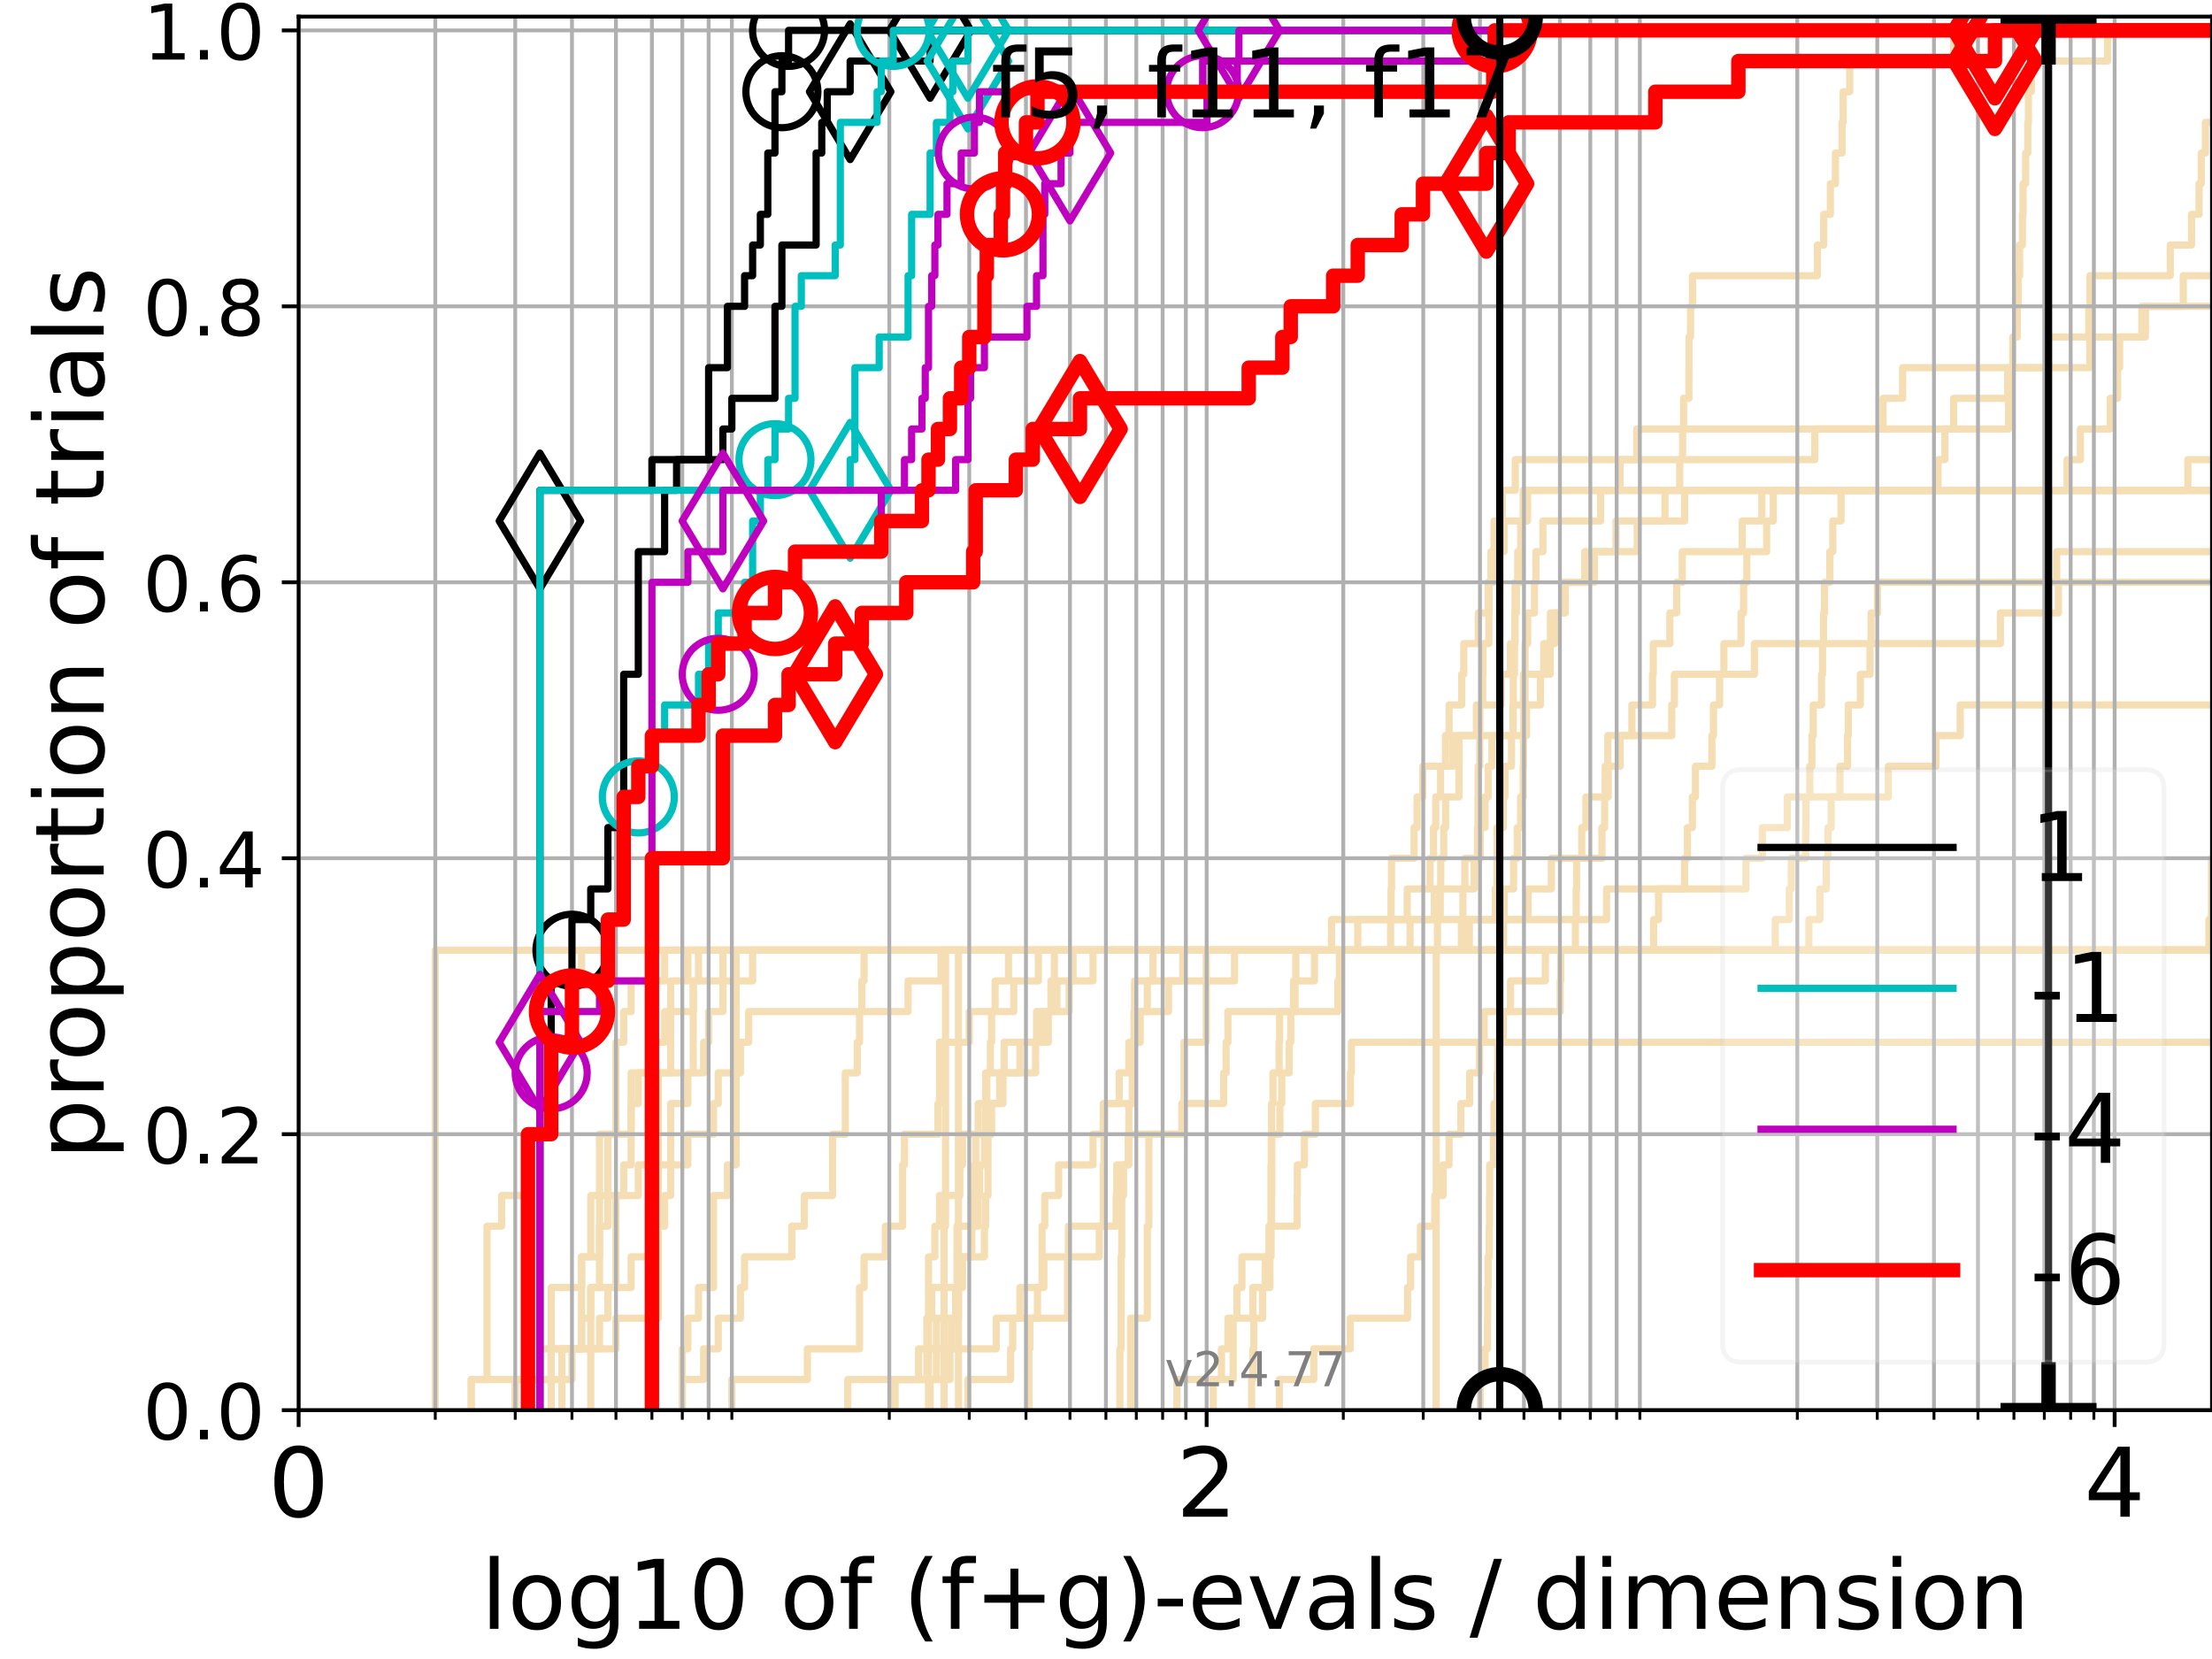 <?xml version="1.0" encoding="utf-8" standalone="no"?>
<!DOCTYPE svg PUBLIC "-//W3C//DTD SVG 1.1//EN"
  "http://www.w3.org/Graphics/SVG/1.1/DTD/svg11.dtd">
<!-- Created with matplotlib (https://matplotlib.org/) -->
<svg height="345.6pt" version="1.1" viewBox="0 0 460.8 345.6" width="460.8pt" xmlns="http://www.w3.org/2000/svg" xmlns:xlink="http://www.w3.org/1999/xlink">
 <defs>
  <style type="text/css">*{stroke-linecap:butt;stroke-linejoin:round;}</style>
 </defs>
 <g id="figure_1">
  <g id="patch_1">
   <path d="M 0 345.6 
L 460.8 345.6 
L 460.8 0 
L 0 0 
z
" style="fill:#ffffff;"/>
  </g>
  <g id="axes_1">
   <g id="patch_2">
    <path d="M 62.208 293.76 
L 460.8 293.76 
L 460.8 3.456 
L 62.208 3.456 
z
" style="fill:#ffffff;"/>
   </g>
   <g id="line2d_1">
    <path clip-path="url(#p337b781f44)" d="M 233.288 293.76 
L 233.288 287.373 
L 233.288 287.373 
L 233.288 280.985 
L 233.543 280.985 
L 233.543 274.598 
L 233.543 274.598 
L 233.543 268.211 
L 233.543 268.211 
L 233.543 261.823 
L 233.669 261.823 
L 233.669 255.436 
L 233.669 255.436 
L 233.669 249.049 
L 234.047 249.049 
L 234.047 242.661 
L 235.159 242.661 
L 235.159 236.274 
L 235.159 236.274 
L 235.159 229.887 
L 235.884 229.887 
L 235.884 223.499 
L 236.241 223.499 
L 236.241 217.112 
L 237.527 217.112 
L 237.527 210.725 
L 238.996 210.725 
L 238.996 204.337 
L 240.199 204.337 
L 240.199 197.95 
L 277.38 197.95 
L 277.38 191.563 
L 334.68 191.563 
L 334.68 185.175 
L 363.719 185.175 
L 363.719 178.788 
L 367.133 178.788 
L 367.133 172.401 
L 372.331 172.401 
L 372.331 166.013 
L 393.372 166.013 
L 393.372 159.626 
L 403.302 159.626 
L 403.302 153.239 
L 408.349 153.239 
L 408.349 146.851 
L 408.349 146.851 
L 408.349 146.851 
L 460.8 146.851 
" style="fill:none;stroke:#f5deb3;stroke-linecap:square;stroke-width:1.5;"/>
   </g>
   <g id="line2d_2">
    <path clip-path="url(#p337b781f44)" d="M 196.66 293.76 
L 196.66 274.598 
L 196.66 274.598 
L 196.66 255.436 
L 196.97 255.436 
L 196.97 236.274 
L 196.97 236.274 
L 196.97 217.112 
L 196.97 217.112 
L 196.97 197.95 
L 460.704 197.95 
L 460.704 178.788 
L 460.704 178.788 
L 460.704 178.788 
L 460.8 178.788 
" style="fill:none;stroke:#f5deb3;stroke-linecap:square;stroke-width:1.5;"/>
   </g>
   <g id="line2d_3">
    <path clip-path="url(#p337b781f44)" d="M 123.064 293.76 
L 123.064 287.373 
L 123.064 287.373 
L 123.064 280.985 
L 123.064 280.985 
L 123.064 274.598 
L 123.064 274.598 
L 123.064 268.211 
L 124.89 268.211 
L 124.89 261.823 
L 124.89 261.823 
L 124.89 255.436 
L 124.89 255.436 
L 124.89 249.049 
L 126.638 249.049 
L 126.638 242.661 
L 126.638 242.661 
L 126.638 236.274 
L 128.315 236.274 
L 128.315 229.887 
L 128.315 229.887 
L 128.315 223.499 
L 128.315 223.499 
L 128.315 217.112 
L 129.926 217.112 
L 129.926 210.725 
L 131.476 210.725 
L 131.476 204.337 
L 138.455 204.337 
L 138.455 197.95 
L 376.821 197.95 
L 376.821 191.563 
L 379.111 191.563 
L 379.111 185.175 
L 380.452 185.175 
L 380.452 178.788 
L 380.815 178.788 
L 380.815 172.401 
L 381.471 172.401 
L 381.471 166.013 
L 383.297 166.013 
L 383.297 159.626 
L 384.881 159.626 
L 384.881 153.239 
L 385.027 153.239 
L 385.027 146.851 
L 387.546 146.851 
L 387.546 140.464 
L 389.555 140.464 
L 389.555 134.077 
L 389.782 134.077 
L 389.782 127.69 
L 391.11 127.69 
L 391.11 121.302 
L 428.439 121.302 
L 428.439 114.915 
L 428.439 114.915 
L 428.439 114.915 
L 460.8 114.915 
" style="fill:none;stroke:#f5deb3;stroke-linecap:square;stroke-width:1.5;"/>
   </g>
   <g id="line2d_4">
    <path clip-path="url(#p337b781f44)" d="M 98.168 293.76 
L 98.168 287.373 
L 114.822 287.373 
L 114.822 280.985 
L 124.89 280.985 
L 124.89 274.598 
L 126.638 274.598 
L 126.638 268.211 
L 131.476 268.211 
L 131.476 261.823 
L 135.804 261.823 
L 135.804 255.436 
L 138.455 255.436 
L 138.455 249.049 
L 139.719 249.049 
L 139.719 242.661 
L 139.719 242.661 
L 139.719 236.274 
L 139.719 236.274 
L 139.719 229.887 
L 143.293 229.887 
L 143.293 223.499 
L 146.58 223.499 
L 146.58 217.112 
L 147.62 217.112 
L 147.62 210.725 
L 150.591 210.725 
L 150.591 204.337 
L 156.786 204.337 
L 156.786 197.95 
L 304.431 197.95 
L 304.431 191.563 
L 304.746 191.563 
L 304.746 185.175 
L 305.147 185.175 
L 305.147 178.788 
L 307.788 178.788 
L 307.788 172.401 
L 307.892 172.401 
L 307.892 166.013 
L 307.934 166.013 
L 307.934 159.626 
L 308.264 159.626 
L 308.264 153.239 
L 308.285 153.239 
L 308.285 146.851 
L 308.876 146.851 
L 308.876 140.464 
L 308.937 140.464 
L 308.937 134.077 
L 310.152 134.077 
L 310.152 127.69 
L 310.192 127.69 
L 310.192 121.302 
L 311.142 121.302 
L 311.142 114.915 
L 313.307 114.915 
L 313.307 108.528 
L 317.306 108.528 
L 317.306 102.14 
L 317.306 102.14 
L 317.306 102.14 
L 460.8 102.14 
" style="fill:none;stroke:#f5deb3;stroke-linecap:square;stroke-width:1.5;"/>
   </g>
   <g id="line2d_5">
    <path clip-path="url(#p337b781f44)" d="M 245.169 293.76 
L 245.169 287.373 
L 254.449 287.373 
L 254.449 280.985 
L 255.798 280.985 
L 255.798 274.598 
L 257.672 274.598 
L 257.672 268.211 
L 258.715 268.211 
L 258.715 261.823 
L 264.354 261.823 
L 264.354 255.436 
L 270.204 255.436 
L 270.204 249.049 
L 270.256 249.049 
L 270.256 242.661 
L 271.733 242.661 
L 271.733 236.274 
L 274.02 236.274 
L 274.02 229.887 
L 281.327 229.887 
L 281.327 223.499 
L 281.524 223.499 
L 281.524 217.112 
L 281.524 217.112 
L 281.524 217.112 
L 460.8 217.112 
" style="fill:none;stroke:#f5deb3;stroke-linecap:square;stroke-width:1.5;"/>
   </g>
   <g id="line2d_6"/>
   <g id="line2d_7">
    <path clip-path="url(#p337b781f44)" d="M 193.76 293.76 
L 193.76 287.373 
L 195.074 287.373 
L 195.074 280.985 
L 198.187 280.985 
L 198.187 274.598 
L 199.66 274.598 
L 199.66 268.211 
L 200.518 268.211 
L 200.518 261.823 
L 202.455 261.823 
L 202.455 255.436 
L 202.455 255.436 
L 202.455 249.049 
L 202.992 249.049 
L 202.992 242.661 
L 203.258 242.661 
L 203.258 236.274 
L 203.784 236.274 
L 203.784 229.887 
L 205.325 229.887 
L 205.325 223.499 
L 206.321 223.499 
L 206.321 217.112 
L 206.566 217.112 
L 206.566 210.725 
L 207.293 210.725 
L 207.293 204.337 
L 210.079 204.337 
L 210.079 197.95 
L 313.216 197.95 
L 313.216 191.563 
L 313.343 191.563 
L 313.343 185.175 
L 315.312 185.175 
L 315.312 178.788 
L 316.084 178.788 
L 316.084 172.401 
L 316.775 172.401 
L 316.775 166.013 
L 317.306 166.013 
L 317.306 159.626 
L 317.372 159.626 
L 317.372 153.239 
L 317.438 153.239 
L 317.438 146.851 
L 317.7 146.851 
L 317.7 140.464 
L 317.7 140.464 
L 317.7 134.077 
L 318.236 134.077 
L 318.236 127.69 
L 319.662 127.69 
L 319.662 121.302 
L 319.957 121.302 
L 319.957 114.915 
L 321.415 114.915 
L 321.415 108.528 
L 333.429 108.528 
L 333.429 102.14 
L 455.776 102.14 
L 455.776 95.753 
L 461.722 95.753 
L 461.722 89.366 
L 461.8 89.366 
" style="fill:none;stroke:#f5deb3;stroke-linecap:square;stroke-width:1.5;"/>
   </g>
   <g id="line2d_8">
    <path clip-path="url(#p337b781f44)" d="M 308.367 293.76 
L 308.367 287.373 
L 309.359 287.373 
L 309.359 280.985 
L 309.877 280.985 
L 309.877 274.598 
L 309.916 274.598 
L 309.916 268.211 
L 309.995 268.211 
L 309.995 261.823 
L 310.231 261.823 
L 310.231 255.436 
L 310.29 255.436 
L 310.29 249.049 
L 310.329 249.049 
L 310.329 242.661 
L 311.103 242.661 
L 311.103 236.274 
L 311.237 236.274 
L 311.237 229.887 
L 311.883 229.887 
L 311.883 223.499 
L 312.014 223.499 
L 312.014 217.112 
L 313.161 217.112 
L 313.161 210.725 
L 325.014 210.725 
L 325.014 204.337 
L 325.123 204.337 
L 325.123 197.95 
L 460.153 197.95 
L 460.153 191.563 
L 461.253 191.563 
L 461.253 185.175 
L 461.8 185.175 
" style="fill:none;stroke:#f5deb3;stroke-linecap:square;stroke-width:1.5;"/>
   </g>
   <g id="line2d_9">
    <path clip-path="url(#p337b781f44)" d="M 142.136 293.76 
L 142.136 287.373 
L 146.58 287.373 
L 146.58 280.985 
L 149.624 280.985 
L 149.624 274.598 
L 154.244 274.598 
L 154.244 268.211 
L 155.109 268.211 
L 155.109 261.823 
L 164.954 261.823 
L 164.954 255.436 
L 167.562 255.436 
L 167.562 249.049 
L 173.44 249.049 
L 173.44 242.661 
L 173.44 242.661 
L 173.44 236.274 
L 176.091 236.274 
L 176.091 229.887 
L 176.091 229.887 
L 176.091 223.499 
L 178.581 223.499 
L 178.581 217.112 
L 179.062 217.112 
L 179.062 210.725 
L 179.536 210.725 
L 179.536 204.337 
L 180.006 204.337 
L 180.006 197.95 
L 306.09 197.95 
L 306.09 191.563 
L 311.485 191.563 
L 311.485 185.175 
L 311.826 185.175 
L 311.826 178.788 
L 311.845 178.788 
L 311.845 172.401 
L 313.161 172.401 
L 313.161 166.013 
L 313.507 166.013 
L 313.507 159.626 
L 314.877 159.626 
L 314.877 153.239 
L 315.156 153.239 
L 315.156 146.851 
L 315.243 146.851 
L 315.243 140.464 
L 315.485 140.464 
L 315.485 134.077 
L 315.622 134.077 
L 315.622 127.69 
L 315.896 127.69 
L 315.896 121.302 
L 316.169 121.302 
L 316.169 114.915 
L 316.791 114.915 
L 316.791 108.528 
L 318.22 108.528 
L 318.22 102.14 
L 349.909 102.14 
L 349.909 95.753 
L 350.516 95.753 
L 350.516 89.366 
L 350.721 89.366 
L 350.721 82.978 
L 351.832 82.978 
L 351.832 76.591 
L 351.846 76.591 
L 351.846 70.204 
L 352.172 70.204 
L 352.172 63.816 
L 352.579 63.816 
L 352.579 57.429 
L 378.595 57.429 
L 378.595 51.042 
L 379.913 51.042 
L 379.913 44.654 
L 381.301 44.654 
L 381.301 38.267 
L 382.35 38.267 
L 382.35 31.88 
L 383.742 31.88 
L 383.742 25.492 
L 383.964 25.492 
L 383.964 19.105 
L 385.331 19.105 
L 385.331 12.718 
L 406.977 12.718 
L 406.977 6.33 
L 406.977 6.33 
L 406.977 6.33 
L 460.8 6.33 
" style="fill:none;stroke:#f5deb3;stroke-linecap:square;stroke-width:1.5;"/>
   </g>
   <g id="line2d_10">
    <path clip-path="url(#p337b781f44)" d="M 185.665 293.76 
L 185.665 287.373 
L 193.086 287.373 
L 193.086 280.985 
L 193.424 280.985 
L 193.424 274.598 
L 193.424 274.598 
L 193.424 268.211 
L 193.424 268.211 
L 193.424 261.823 
L 194.749 261.823 
L 194.749 255.436 
L 195.716 255.436 
L 195.716 249.049 
L 199.948 249.049 
L 199.948 242.661 
L 200.518 242.661 
L 200.518 236.274 
L 206.074 236.274 
L 206.074 229.887 
L 208.941 229.887 
L 208.941 223.499 
L 215.731 223.499 
L 215.731 217.112 
L 215.927 217.112 
L 215.927 210.725 
L 222.728 210.725 
L 222.728 204.337 
L 223.545 204.337 
L 223.545 197.95 
L 461.8 197.95 
" style="fill:none;stroke:#f5deb3;stroke-linecap:square;stroke-width:1.5;"/>
   </g>
   <g id="line2d_11">
    <path clip-path="url(#p337b781f44)" d="M 107.333 293.76 
L 107.333 287.373 
L 119.15 287.373 
L 119.15 280.985 
L 121.154 280.985 
L 121.154 274.598 
L 121.154 274.598 
L 121.154 268.211 
L 121.154 268.211 
L 121.154 261.823 
L 123.064 261.823 
L 123.064 255.436 
L 123.064 255.436 
L 123.064 249.049 
L 124.89 249.049 
L 124.89 242.661 
L 124.89 242.661 
L 124.89 236.274 
L 131.476 236.274 
L 131.476 229.887 
L 131.476 229.887 
L 131.476 223.499 
L 139.719 223.499 
L 139.719 217.112 
L 139.719 217.112 
L 139.719 210.725 
L 144.418 210.725 
L 144.418 204.337 
L 145.513 204.337 
L 145.513 197.95 
L 145.513 197.95 
L 145.513 197.95 
L 460.8 197.95 
" style="fill:none;stroke:#f5deb3;stroke-linecap:square;stroke-width:1.5;"/>
   </g>
   <g id="line2d_12">
    <path clip-path="url(#p337b781f44)" d="M 117.043 293.76 
L 117.043 287.373 
L 117.043 287.373 
L 117.043 280.985 
L 128.315 280.985 
L 128.315 274.598 
L 137.151 274.598 
L 137.151 268.211 
L 137.151 268.211 
L 137.151 261.823 
L 137.151 261.823 
L 137.151 255.436 
L 137.151 255.436 
L 137.151 249.049 
L 137.151 249.049 
L 137.151 242.661 
L 137.151 242.661 
L 137.151 236.274 
L 137.151 236.274 
L 137.151 229.887 
L 137.151 229.887 
L 137.151 223.499 
L 144.418 223.499 
L 144.418 217.112 
L 144.418 217.112 
L 144.418 210.725 
L 144.418 210.725 
L 144.418 204.337 
L 150.591 204.337 
L 150.591 197.95 
L 150.591 197.95 
L 150.591 197.95 
L 460.8 197.95 
" style="fill:none;stroke:#f5deb3;stroke-linecap:square;stroke-width:1.5;"/>
   </g>
   <g id="line2d_13">
    <path clip-path="url(#p337b781f44)" d="M 235.523 293.76 
L 235.523 287.373 
L 235.523 287.373 
L 235.523 280.985 
L 235.523 280.985 
L 235.523 274.598 
L 238.996 274.598 
L 238.996 268.211 
L 238.996 268.211 
L 238.996 261.823 
L 238.996 261.823 
L 238.996 255.436 
L 239.328 255.436 
L 239.328 249.049 
L 239.328 249.049 
L 239.328 242.661 
L 239.328 242.661 
L 239.328 236.274 
L 246.669 236.274 
L 246.669 229.887 
L 246.669 229.887 
L 246.669 223.499 
L 246.669 223.499 
L 246.669 217.112 
L 251.281 217.112 
L 251.281 210.725 
L 251.281 210.725 
L 251.281 204.337 
L 251.281 204.337 
L 251.281 197.95 
L 251.281 197.95 
L 251.281 197.95 
L 460.8 197.95 
" style="fill:none;stroke:#f5deb3;stroke-linecap:square;stroke-width:1.5;"/>
   </g>
   <g id="line2d_14">
    <path clip-path="url(#p337b781f44)" d="M 142.136 293.76 
L 142.136 287.373 
L 142.136 287.373 
L 142.136 280.985 
L 143.293 280.985 
L 143.293 274.598 
L 145.513 274.598 
L 145.513 268.211 
L 148.635 268.211 
L 148.635 261.823 
L 148.635 261.823 
L 148.635 255.436 
L 148.635 255.436 
L 148.635 249.049 
L 151.535 249.049 
L 151.535 242.661 
L 153.361 242.661 
L 153.361 236.274 
L 153.361 236.274 
L 153.361 229.887 
L 153.361 229.887 
L 153.361 223.499 
L 153.361 223.499 
L 153.361 217.112 
L 153.361 217.112 
L 153.361 210.725 
L 153.361 210.725 
L 153.361 204.337 
L 153.361 204.337 
L 153.361 197.95 
L 305.391 197.95 
L 305.391 191.563 
L 318.316 191.563 
L 318.316 185.175 
L 323.183 185.175 
L 323.183 178.788 
L 329.504 178.788 
L 329.504 172.401 
L 330.377 172.401 
L 330.377 166.013 
L 335.035 166.013 
L 335.035 159.626 
L 337.509 159.626 
L 337.509 153.239 
L 348.257 153.239 
L 348.257 146.851 
L 348.805 146.851 
L 348.805 140.464 
L 365.477 140.464 
L 365.477 134.077 
L 416.718 134.077 
L 416.718 127.69 
L 428.811 127.69 
L 428.811 121.302 
L 428.811 121.302 
L 428.811 121.302 
L 460.8 121.302 
" style="fill:none;stroke:#f5deb3;stroke-linecap:square;stroke-width:1.5;"/>
   </g>
   <g id="line2d_15"/>
   <g id="line2d_16">
    <path clip-path="url(#p337b781f44)" d="M 252.737 293.76 
L 252.737 287.373 
L 256.889 287.373 
L 256.889 280.985 
L 256.889 280.985 
L 256.889 274.598 
L 260.987 274.598 
L 260.987 268.211 
L 263.568 268.211 
L 263.568 261.823 
L 264.712 261.823 
L 264.712 255.436 
L 264.771 255.436 
L 264.771 249.049 
L 264.771 249.049 
L 264.771 242.661 
L 264.831 242.661 
L 264.831 236.274 
L 264.89 236.274 
L 264.89 229.887 
L 265.184 229.887 
L 265.184 223.499 
L 266.455 223.499 
L 266.455 217.112 
L 266.569 217.112 
L 266.569 210.725 
L 269.471 210.725 
L 269.471 204.337 
L 273.83 204.337 
L 273.83 197.95 
L 273.83 197.95 
L 273.83 197.95 
L 460.8 197.95 
" style="fill:none;stroke:#f5deb3;stroke-linecap:square;stroke-width:1.5;"/>
   </g>
   <g id="line2d_17">
    <path clip-path="url(#p337b781f44)" d="M 193.424 293.76 
L 193.424 287.373 
L 197.886 287.373 
L 197.886 280.985 
L 207.532 280.985 
L 207.532 274.598 
L 216.121 274.598 
L 216.121 268.211 
L 217.455 268.211 
L 217.455 261.823 
L 228.989 261.823 
L 228.989 255.436 
L 232.516 255.436 
L 232.516 249.049 
L 232.646 249.049 
L 232.646 242.661 
L 235.037 242.661 
L 235.037 236.274 
L 246.206 236.274 
L 246.206 229.887 
L 254.903 229.887 
L 254.903 223.499 
L 255.428 223.499 
L 255.428 217.112 
L 255.798 217.112 
L 255.798 210.725 
L 278.71 210.725 
L 278.71 204.337 
L 279.005 204.337 
L 279.005 197.95 
L 369.814 197.95 
L 369.814 191.563 
L 372.735 191.563 
L 372.735 185.175 
L 373.161 185.175 
L 373.161 178.788 
L 376.149 178.788 
L 376.149 172.401 
L 376.193 172.401 
L 376.193 166.013 
L 377.022 166.013 
L 377.022 159.626 
L 377.448 159.626 
L 377.448 153.239 
L 377.729 153.239 
L 377.729 146.851 
L 379.454 146.851 
L 379.454 140.464 
L 379.671 140.464 
L 379.671 134.077 
L 379.873 134.077 
L 379.873 127.69 
L 380.071 127.69 
L 380.071 121.302 
L 381.183 121.302 
L 381.183 114.915 
L 381.802 114.915 
L 381.802 108.528 
L 383.522 108.528 
L 383.522 102.14 
L 430.606 102.14 
L 430.606 95.753 
L 433.385 95.753 
L 433.385 89.366 
L 439.603 89.366 
L 439.603 82.978 
L 441.133 82.978 
L 441.133 76.591 
L 441.556 76.591 
L 441.556 70.204 
L 446.191 70.204 
L 446.191 63.816 
L 461.8 63.816 
" style="fill:none;stroke:#f5deb3;stroke-linecap:square;stroke-width:1.5;"/>
   </g>
   <g id="line2d_18">
    <path clip-path="url(#p337b781f44)" d="M 98.168 293.76 
L 98.168 287.373 
L 101.455 287.373 
L 101.455 280.985 
L 101.455 280.985 
L 101.455 274.598 
L 101.455 274.598 
L 101.455 268.211 
L 101.455 268.211 
L 101.455 261.823 
L 101.455 261.823 
L 101.455 255.436 
L 104.499 255.436 
L 104.499 249.049 
L 109.984 249.049 
L 109.984 242.661 
L 109.984 242.661 
L 109.984 236.274 
L 112.474 236.274 
L 112.474 229.887 
L 112.474 229.887 
L 112.474 223.499 
L 112.474 223.499 
L 112.474 217.112 
L 112.474 217.112 
L 112.474 210.725 
L 114.822 210.725 
L 114.822 204.337 
L 121.154 204.337 
L 121.154 197.95 
L 328.184 197.95 
L 328.184 191.563 
L 328.348 191.563 
L 328.348 185.175 
L 328.449 185.175 
L 328.449 178.788 
L 333.718 178.788 
L 333.718 172.401 
L 334.278 172.401 
L 334.278 166.013 
L 334.387 166.013 
L 334.387 159.626 
L 334.938 159.626 
L 334.938 153.239 
L 339.956 153.239 
L 339.956 146.851 
L 344.239 146.851 
L 344.239 140.464 
L 344.41 140.464 
L 344.41 134.077 
L 347.859 134.077 
L 347.859 127.69 
L 349.277 127.69 
L 349.277 121.302 
L 350.442 121.302 
L 350.442 114.915 
L 362.945 114.915 
L 362.945 108.528 
L 367.015 108.528 
L 367.015 102.14 
L 367.015 102.14 
L 367.015 102.14 
L 460.8 102.14 
" style="fill:none;stroke:#f5deb3;stroke-linecap:square;stroke-width:1.5;"/>
   </g>
   <g id="line2d_19">
    <path clip-path="url(#p337b781f44)" d="M 266.512 293.76 
L 266.512 287.373 
L 273.687 287.373 
L 273.687 280.985 
L 281.287 280.985 
L 281.287 274.598 
L 293.212 274.598 
L 293.212 268.211 
L 293.86 268.211 
L 293.86 261.823 
L 295.91 261.823 
L 295.91 255.436 
L 298.882 255.436 
L 298.882 249.049 
L 300.627 249.049 
L 300.627 242.661 
L 301.871 242.661 
L 301.871 236.274 
L 304.318 236.274 
L 304.318 229.887 
L 306.155 229.887 
L 306.155 223.499 
L 308.223 223.499 
L 308.223 217.112 
L 309.179 217.112 
L 309.179 210.725 
L 314.666 210.725 
L 314.666 204.337 
L 321.92 204.337 
L 321.92 197.95 
L 461.8 197.95 
L 461.8 197.95 
" style="fill:none;stroke:#f5deb3;stroke-linecap:square;stroke-width:1.5;"/>
   </g>
   <g id="line2d_20">
    <path clip-path="url(#p337b781f44)" d="M 107.333 293.76 
L 107.333 287.373 
L 112.474 287.373 
L 112.474 280.985 
L 114.822 280.985 
L 114.822 274.598 
L 114.822 274.598 
L 114.822 268.211 
L 121.154 268.211 
L 121.154 261.823 
L 124.89 261.823 
L 124.89 255.436 
L 126.638 255.436 
L 126.638 249.049 
L 129.926 249.049 
L 129.926 242.661 
L 131.476 242.661 
L 131.476 236.274 
L 131.476 236.274 
L 131.476 229.887 
L 132.97 229.887 
L 132.97 223.499 
L 135.804 223.499 
L 135.804 217.112 
L 138.455 217.112 
L 138.455 210.725 
L 139.719 210.725 
L 139.719 204.337 
L 143.293 204.337 
L 143.293 197.95 
L 282.843 197.95 
L 282.843 191.563 
L 289.781 191.563 
L 289.781 185.175 
L 289.878 185.175 
L 289.878 178.788 
L 294.583 178.788 
L 294.583 172.401 
L 295.209 172.401 
L 295.209 166.013 
L 296.406 166.013 
L 296.406 159.626 
L 302.656 159.626 
L 302.656 153.239 
L 315.243 153.239 
L 315.243 146.851 
L 317.356 146.851 
L 317.356 140.464 
L 321.579 140.464 
L 321.579 134.077 
L 323.863 134.077 
L 323.863 127.69 
L 326.08 127.69 
L 326.08 121.302 
L 330.149 121.302 
L 330.149 114.915 
L 336.642 114.915 
L 336.642 108.528 
L 346.851 108.528 
L 346.851 102.14 
L 346.851 102.14 
L 346.851 102.14 
L 460.8 102.14 
" style="fill:none;stroke:#f5deb3;stroke-linecap:square;stroke-width:1.5;"/>
   </g>
   <g id="line2d_21">
    <path clip-path="url(#p337b781f44)" d="M 299.165 293.76 
L 299.165 287.373 
L 299.165 287.373 
L 299.165 280.985 
L 299.165 280.985 
L 299.165 274.598 
L 299.165 274.598 
L 299.165 268.211 
L 299.165 268.211 
L 299.165 261.823 
L 299.165 261.823 
L 299.165 255.436 
L 299.191 255.436 
L 299.191 249.049 
L 299.191 249.049 
L 299.191 242.661 
L 299.191 242.661 
L 299.191 236.274 
L 299.191 236.274 
L 299.191 229.887 
L 299.191 229.887 
L 299.191 223.499 
L 299.191 223.499 
L 299.191 217.112 
L 299.191 217.112 
L 299.191 210.725 
L 299.191 210.725 
L 299.191 204.337 
L 299.191 204.337 
L 299.191 197.95 
L 299.191 197.95 
L 299.191 197.95 
L 460.8 197.95 
" style="fill:none;stroke:#f5deb3;stroke-linecap:square;stroke-width:1.5;"/>
   </g>
   <g id="line2d_22">
    <path clip-path="url(#p337b781f44)" d="M 114.822 293.76 
L 114.822 287.373 
L 114.822 287.373 
L 114.822 280.985 
L 121.154 280.985 
L 121.154 274.598 
L 123.064 274.598 
L 123.064 268.211 
L 128.315 268.211 
L 128.315 261.823 
L 128.315 261.823 
L 128.315 255.436 
L 128.315 255.436 
L 128.315 249.049 
L 132.97 249.049 
L 132.97 242.661 
L 143.293 242.661 
L 143.293 236.274 
L 148.635 236.274 
L 148.635 229.887 
L 149.624 229.887 
L 149.624 223.499 
L 154.244 223.499 
L 154.244 217.112 
L 155.956 217.112 
L 155.956 210.725 
L 189.171 210.725 
L 189.171 204.337 
L 196.033 204.337 
L 196.033 197.95 
L 293.743 197.95 
L 293.743 191.563 
L 298.805 191.563 
L 298.805 185.175 
L 307.096 185.175 
L 307.096 178.788 
L 308.367 178.788 
L 308.367 172.401 
L 309.359 172.401 
L 309.359 166.013 
L 310.015 166.013 
L 310.015 159.626 
L 310.795 159.626 
L 310.795 153.239 
L 317.993 153.239 
L 317.993 146.851 
L 320.905 146.851 
L 320.905 140.464 
L 322.925 140.464 
L 322.925 134.077 
L 322.982 134.077 
L 322.982 127.69 
L 325.706 127.69 
L 325.706 121.302 
L 332.151 121.302 
L 332.151 114.915 
L 341.062 114.915 
L 341.062 108.528 
L 350.932 108.528 
L 350.932 102.14 
L 350.932 102.14 
L 350.932 102.14 
L 460.8 102.14 
" style="fill:none;stroke:#f5deb3;stroke-linecap:square;stroke-width:1.5;"/>
   </g>
   <g id="line2d_23">
    <path clip-path="url(#p337b781f44)" d="M 176.601 293.76 
L 176.601 287.373 
L 191.353 287.373 
L 191.353 280.985 
L 193.086 280.985 
L 193.086 274.598 
L 194.092 274.598 
L 194.092 268.211 
L 199.369 268.211 
L 199.369 261.823 
L 199.369 261.823 
L 199.369 255.436 
L 203.784 255.436 
L 203.784 249.049 
L 204.045 249.049 
L 204.045 242.661 
L 205.072 242.661 
L 205.072 236.274 
L 205.325 236.274 
L 205.325 229.887 
L 205.576 229.887 
L 205.576 223.499 
L 212.476 223.499 
L 212.476 217.112 
L 217.078 217.112 
L 217.078 210.725 
L 220.176 210.725 
L 220.176 204.337 
L 227.694 204.337 
L 227.694 197.95 
L 461.8 197.95 
" style="fill:none;stroke:#f5deb3;stroke-linecap:square;stroke-width:1.5;"/>
   </g>
   <g id="line2d_24">
    <path clip-path="url(#p337b781f44)" d="M 214.339 293.76 
L 214.339 287.373 
L 214.339 287.373 
L 214.339 280.985 
L 214.541 280.985 
L 214.541 274.598 
L 222.397 274.598 
L 222.397 268.211 
L 222.397 268.211 
L 222.397 261.823 
L 222.563 261.823 
L 222.563 255.436 
L 229.83 255.436 
L 229.83 249.049 
L 229.83 249.049 
L 229.83 242.661 
L 229.969 242.661 
L 229.969 236.274 
L 230.107 236.274 
L 230.107 229.887 
L 236.122 229.887 
L 236.122 223.499 
L 236.122 223.499 
L 236.122 217.112 
L 236.241 217.112 
L 236.241 210.725 
L 236.36 210.725 
L 236.36 204.337 
L 246.392 204.337 
L 246.392 197.95 
L 299.447 197.95 
L 299.447 191.563 
L 300.028 191.563 
L 300.028 185.175 
L 300.129 185.175 
L 300.129 178.788 
L 300.751 178.788 
L 300.751 172.401 
L 301.144 172.401 
L 301.144 166.013 
L 303.932 166.013 
L 303.932 159.626 
L 303.955 159.626 
L 303.955 153.239 
L 307.559 153.239 
L 307.559 146.851 
L 312.721 146.851 
L 312.721 140.464 
L 314.649 140.464 
L 314.649 134.077 
L 315.554 134.077 
L 315.554 127.69 
L 315.622 127.69 
L 315.622 121.302 
L 316.808 121.302 
L 316.808 114.915 
L 317.041 114.915 
L 317.041 108.528 
L 318.026 108.528 
L 318.026 102.14 
L 337.478 102.14 
L 337.478 95.753 
L 340.961 95.753 
L 340.961 89.366 
L 418.43 89.366 
L 418.43 82.978 
L 419.065 82.978 
L 419.065 76.591 
L 419.304 76.591 
L 419.304 70.204 
L 420.245 70.204 
L 420.245 63.816 
L 420.446 63.816 
L 420.446 57.429 
L 420.719 57.429 
L 420.719 51.042 
L 421.305 51.042 
L 421.305 44.654 
L 421.443 44.654 
L 421.443 38.267 
L 421.98 38.267 
L 421.98 31.88 
L 422.424 31.88 
L 422.424 25.492 
L 422.554 25.492 
L 422.554 19.105 
L 423.161 19.105 
L 423.161 12.718 
L 439.036 12.718 
L 439.036 6.33 
L 439.036 6.33 
L 439.036 6.33 
L 460.8 6.33 
" style="fill:none;stroke:#f5deb3;stroke-linecap:square;stroke-width:1.5;"/>
   </g>
   <g id="line2d_25">
    <path clip-path="url(#p337b781f44)" d="M 186.471 293.76 
L 186.471 287.373 
L 193.424 287.373 
L 193.424 280.985 
L 195.074 280.985 
L 195.074 274.598 
L 199.077 274.598 
L 199.077 268.211 
L 199.948 268.211 
L 199.948 261.823 
L 205.072 261.823 
L 205.072 255.436 
L 205.325 255.436 
L 205.325 249.049 
L 205.826 249.049 
L 205.826 242.661 
L 205.826 242.661 
L 205.826 236.274 
L 206.566 236.274 
L 206.566 229.887 
L 208.243 229.887 
L 208.243 223.499 
L 209.171 223.499 
L 209.171 217.112 
L 218.382 217.112 
L 218.382 210.725 
L 218.929 210.725 
L 218.929 204.337 
L 219.646 204.337 
L 219.646 197.95 
L 461.8 197.95 
" style="fill:none;stroke:#f5deb3;stroke-linecap:square;stroke-width:1.5;"/>
   </g>
   <g id="line2d_26">
    <path clip-path="url(#p337b781f44)" d="M 260.726 293.76 
L 260.726 287.373 
L 260.987 287.373 
L 260.987 280.985 
L 261.181 280.985 
L 261.181 274.598 
L 263.015 274.598 
L 263.015 268.211 
L 264.534 268.211 
L 264.534 261.823 
L 264.771 261.823 
L 264.771 255.436 
L 264.89 255.436 
L 264.89 249.049 
L 264.949 249.049 
L 264.949 242.661 
L 264.949 242.661 
L 264.949 236.274 
L 266.625 236.274 
L 266.625 229.887 
L 267.02 229.887 
L 267.02 223.499 
L 268.562 223.499 
L 268.562 217.112 
L 268.885 217.112 
L 268.885 210.725 
L 269.787 210.725 
L 269.787 204.337 
L 269.944 204.337 
L 269.944 197.95 
L 344.478 197.95 
L 344.478 191.563 
L 345.504 191.563 
L 345.504 185.175 
L 350.925 185.175 
L 350.925 178.788 
L 351.517 178.788 
L 351.517 172.401 
L 352.558 172.401 
L 352.558 166.013 
L 353.197 166.013 
L 353.197 159.626 
L 356.617 159.626 
L 356.617 153.239 
L 356.945 153.239 
L 356.945 146.851 
L 358.226 146.851 
L 358.226 140.464 
L 359.123 140.464 
L 359.123 134.077 
L 362.689 134.077 
L 362.689 127.69 
L 363.226 127.69 
L 363.226 121.302 
L 363.895 121.302 
L 363.895 114.915 
L 368.031 114.915 
L 368.031 108.528 
L 369.408 108.528 
L 369.408 102.14 
L 403.721 102.14 
L 403.721 95.753 
L 405.162 95.753 
L 405.162 89.366 
L 406.982 89.366 
L 406.982 82.978 
L 418.248 82.978 
L 418.248 76.591 
L 435.334 76.591 
L 435.334 70.204 
L 446.927 70.204 
L 446.927 63.816 
L 454.818 63.816 
L 454.818 57.429 
L 461.8 57.429 
" style="fill:none;stroke:#f5deb3;stroke-linecap:square;stroke-width:1.5;"/>
   </g>
   <g id="line2d_27">
    <path clip-path="url(#p337b781f44)" d="M 201.636 293.76 
L 201.636 287.373 
L 210.525 287.373 
L 210.525 280.985 
L 210.967 280.985 
L 210.967 274.598 
L 212.476 274.598 
L 212.476 268.211 
L 217.078 268.211 
L 217.078 261.823 
L 217.078 261.823 
L 217.078 255.436 
L 217.642 255.436 
L 217.642 249.049 
L 220.526 249.049 
L 220.526 242.661 
L 227.694 242.661 
L 227.694 236.274 
L 229.83 236.274 
L 229.83 229.887 
L 233.161 229.887 
L 233.161 223.499 
L 235.159 223.499 
L 235.159 217.112 
L 236.36 217.112 
L 236.36 210.725 
L 243.412 210.725 
L 243.412 204.337 
L 257.176 204.337 
L 257.176 197.95 
L 461.8 197.95 
" style="fill:none;stroke:#f5deb3;stroke-linecap:square;stroke-width:1.5;"/>
   </g>
   <g id="line2d_28">
    <path clip-path="url(#p337b781f44)" d="M 152.458 293.76 
L 152.458 287.373 
L 168.189 287.373 
L 168.189 280.985 
L 179.062 280.985 
L 179.062 274.598 
L 179.062 274.598 
L 179.062 268.211 
L 180.006 268.211 
L 180.006 261.823 
L 184.427 261.823 
L 184.427 255.436 
L 188.036 255.436 
L 188.036 249.049 
L 188.036 249.049 
L 188.036 242.661 
L 188.418 242.661 
L 188.418 236.274 
L 195.396 236.274 
L 195.396 229.887 
L 195.716 229.887 
L 195.716 223.499 
L 195.716 223.499 
L 195.716 217.112 
L 201.911 217.112 
L 201.911 210.725 
L 211.186 210.725 
L 211.186 204.337 
L 216.314 204.337 
L 216.314 197.95 
L 289.684 197.95 
L 289.684 191.563 
L 293.153 191.563 
L 293.153 185.175 
L 297.915 185.175 
L 297.915 178.788 
L 298.623 178.788 
L 298.623 172.401 
L 299.088 172.401 
L 299.088 166.013 
L 300.104 166.013 
L 300.104 159.626 
L 301.119 159.626 
L 301.119 153.239 
L 301.871 153.239 
L 301.871 146.851 
L 304.499 146.851 
L 304.499 140.464 
L 304.925 140.464 
L 304.925 134.077 
L 307.955 134.077 
L 307.955 127.69 
L 310.015 127.69 
L 310.015 121.302 
L 310.602 121.302 
L 310.602 114.915 
L 311.237 114.915 
L 311.237 108.528 
L 312.942 108.528 
L 312.942 102.14 
L 315.657 102.14 
L 315.657 95.753 
L 378.061 95.753 
L 378.061 89.366 
L 392.27 89.366 
L 392.27 82.978 
L 396.345 82.978 
L 396.345 76.591 
L 426.733 76.591 
L 426.733 70.204 
L 435.118 70.204 
L 435.118 63.816 
L 435.366 63.816 
L 435.366 57.429 
L 452.107 57.429 
L 452.107 51.042 
L 456.538 51.042 
L 456.538 44.654 
L 458.113 44.654 
L 458.113 38.267 
L 458.556 38.267 
L 458.556 31.88 
L 459.417 31.88 
L 459.417 25.492 
L 461.8 25.492 
" style="fill:none;stroke:#f5deb3;stroke-linecap:square;stroke-width:1.5;"/>
   </g>
   <g id="line2d_29">
    <path clip-path="url(#p337b781f44)" d="M 90.679 293.76 
L 90.679 287.373 
L 90.679 287.373 
L 90.679 280.985 
L 90.679 280.985 
L 90.679 274.598 
L 90.679 274.598 
L 90.679 268.211 
L 90.679 268.211 
L 90.679 261.823 
L 90.679 261.823 
L 90.679 255.436 
L 90.679 255.436 
L 90.679 249.049 
L 90.679 249.049 
L 90.679 242.661 
L 90.679 242.661 
L 90.679 236.274 
L 90.679 236.274 
L 90.679 229.887 
L 90.679 229.887 
L 90.679 223.499 
L 90.679 223.499 
L 90.679 217.112 
L 90.679 217.112 
L 90.679 210.725 
L 90.679 210.725 
L 90.679 204.337 
L 90.679 204.337 
L 90.679 197.95 
L 90.679 197.95 
L 90.679 197.95 
L 460.8 197.95 
" style="fill:none;stroke:#f5deb3;stroke-linecap:square;stroke-width:1.5;"/>
   </g>
   <g id="line2d_30">
    <path clip-path="url(#p337b781f44)" d="M 199.66 293.76 
L 199.66 287.373 
L 199.66 287.373 
L 199.66 280.985 
L 199.66 280.985 
L 199.66 274.598 
L 199.66 274.598 
L 199.66 268.211 
L 199.66 268.211 
L 199.66 261.823 
L 199.66 261.823 
L 199.66 255.436 
L 199.66 255.436 
L 199.66 249.049 
L 199.66 249.049 
L 199.66 242.661 
L 199.66 242.661 
L 199.66 236.274 
L 199.66 236.274 
L 199.66 229.887 
L 199.66 229.887 
L 199.66 223.499 
L 199.66 223.499 
L 199.66 217.112 
L 199.66 217.112 
L 199.66 210.725 
L 199.66 210.725 
L 199.66 204.337 
L 199.66 204.337 
L 199.66 197.95 
L 199.66 197.95 
L 199.66 197.95 
L 460.8 197.95 
" style="fill:none;stroke:#f5deb3;stroke-linecap:square;stroke-width:1.5;"/>
   </g>
   <g id="matplotlib.axis_1">
    <g id="xtick_1">
     <g id="line2d_31">
      <path clip-path="url(#p337b781f44)" d="M 62.208 293.76 
L 62.208 3.456 
" style="fill:none;stroke:#b0b0b0;stroke-linecap:square;stroke-width:0.8;"/>
     </g>
     <g id="line2d_32">
      <defs>
       <path d="M 0 0 
L 0 3.5 
" id="md75908d10d" style="stroke:#000000;stroke-width:0.8;"/>
      </defs>
      <g>
       <use style="stroke:#000000;stroke-width:0.8;" x="62.208" xlink:href="#md75908d10d" y="293.76"/>
      </g>
     </g>
     <g id="text_1">
      <!-- 0 -->
      <g transform="translate(55.846 315.957)scale(0.2 -0.2)">
       <defs>
        <path d="M 31.781 66.406 
Q 24.172 66.406 20.328 58.906 
Q 16.5 51.422 16.5 36.375 
Q 16.5 21.391 20.328 13.891 
Q 24.172 6.391 31.781 6.391 
Q 39.453 6.391 43.281 13.891 
Q 47.125 21.391 47.125 36.375 
Q 47.125 51.422 43.281 58.906 
Q 39.453 66.406 31.781 66.406 
z
M 31.781 74.219 
Q 44.047 74.219 50.516 64.516 
Q 56.984 54.828 56.984 36.375 
Q 56.984 17.969 50.516 8.266 
Q 44.047 -1.422 31.781 -1.422 
Q 19.531 -1.422 13.062 8.266 
Q 6.594 17.969 6.594 36.375 
Q 6.594 54.828 13.062 64.516 
Q 19.531 74.219 31.781 74.219 
z
" id="DejaVuSans-48"/>
       </defs>
       <use xlink:href="#DejaVuSans-48"/>
      </g>
     </g>
    </g>
    <g id="xtick_2">
     <g id="line2d_33">
      <path clip-path="url(#p337b781f44)" d="M 251.364 293.76 
L 251.364 3.456 
" style="fill:none;stroke:#b0b0b0;stroke-linecap:square;stroke-width:0.8;"/>
     </g>
     <g id="line2d_34">
      <g>
       <use style="stroke:#000000;stroke-width:0.8;" x="251.364" xlink:href="#md75908d10d" y="293.76"/>
      </g>
     </g>
     <g id="text_2">
      <!-- 2 -->
      <g transform="translate(245.001 315.957)scale(0.2 -0.2)">
       <defs>
        <path d="M 19.188 8.297 
L 53.609 8.297 
L 53.609 0 
L 7.328 0 
L 7.328 8.297 
Q 12.938 14.109 22.625 23.891 
Q 32.328 33.688 34.812 36.531 
Q 39.547 41.844 41.422 45.531 
Q 43.312 49.219 43.312 52.781 
Q 43.312 58.594 39.234 62.25 
Q 35.156 65.922 28.609 65.922 
Q 23.969 65.922 18.812 64.312 
Q 13.672 62.703 7.812 59.422 
L 7.812 69.391 
Q 13.766 71.781 18.938 73 
Q 24.125 74.219 28.422 74.219 
Q 39.75 74.219 46.484 68.547 
Q 53.219 62.891 53.219 53.422 
Q 53.219 48.922 51.531 44.891 
Q 49.859 40.875 45.406 35.406 
Q 44.188 33.984 37.641 27.219 
Q 31.109 20.453 19.188 8.297 
z
" id="DejaVuSans-50"/>
       </defs>
       <use xlink:href="#DejaVuSans-50"/>
      </g>
     </g>
    </g>
    <g id="xtick_3">
     <g id="line2d_35">
      <path clip-path="url(#p337b781f44)" d="M 440.519 293.76 
L 440.519 3.456 
" style="fill:none;stroke:#b0b0b0;stroke-linecap:square;stroke-width:0.8;"/>
     </g>
     <g id="line2d_36">
      <g>
       <use style="stroke:#000000;stroke-width:0.8;" x="440.519" xlink:href="#md75908d10d" y="293.76"/>
      </g>
     </g>
     <g id="text_3">
      <!-- 4 -->
      <g transform="translate(434.157 315.957)scale(0.2 -0.2)">
       <defs>
        <path d="M 37.797 64.312 
L 12.891 25.391 
L 37.797 25.391 
z
M 35.203 72.906 
L 47.609 72.906 
L 47.609 25.391 
L 58.016 25.391 
L 58.016 17.188 
L 47.609 17.188 
L 47.609 0 
L 37.797 0 
L 37.797 17.188 
L 4.891 17.188 
L 4.891 26.703 
z
" id="DejaVuSans-52"/>
       </defs>
       <use xlink:href="#DejaVuSans-52"/>
      </g>
     </g>
    </g>
    <g id="xtick_4">
     <g id="line2d_37">
      <path clip-path="url(#p337b781f44)" d="M 90.679 293.76 
L 90.679 3.456 
" style="fill:none;stroke:#b0b0b0;stroke-linecap:square;stroke-width:0.8;"/>
     </g>
     <g id="line2d_38">
      <defs>
       <path d="M 0 0 
L 0 2 
" id="m9ae4549f5e" style="stroke:#000000;stroke-width:0.6;"/>
      </defs>
      <g>
       <use style="stroke:#000000;stroke-width:0.6;" x="90.679" xlink:href="#m9ae4549f5e" y="293.76"/>
      </g>
     </g>
    </g>
    <g id="xtick_5">
     <g id="line2d_39">
      <path clip-path="url(#p337b781f44)" d="M 107.333 293.76 
L 107.333 3.456 
" style="fill:none;stroke:#b0b0b0;stroke-linecap:square;stroke-width:0.8;"/>
     </g>
     <g id="line2d_40">
      <g>
       <use style="stroke:#000000;stroke-width:0.6;" x="107.333" xlink:href="#m9ae4549f5e" y="293.76"/>
      </g>
     </g>
    </g>
    <g id="xtick_6">
     <g id="line2d_41">
      <path clip-path="url(#p337b781f44)" d="M 119.15 293.76 
L 119.15 3.456 
" style="fill:none;stroke:#b0b0b0;stroke-linecap:square;stroke-width:0.8;"/>
     </g>
     <g id="line2d_42">
      <g>
       <use style="stroke:#000000;stroke-width:0.6;" x="119.15" xlink:href="#m9ae4549f5e" y="293.76"/>
      </g>
     </g>
    </g>
    <g id="xtick_7">
     <g id="line2d_43">
      <path clip-path="url(#p337b781f44)" d="M 128.315 293.76 
L 128.315 3.456 
" style="fill:none;stroke:#b0b0b0;stroke-linecap:square;stroke-width:0.8;"/>
     </g>
     <g id="line2d_44">
      <g>
       <use style="stroke:#000000;stroke-width:0.6;" x="128.315" xlink:href="#m9ae4549f5e" y="293.76"/>
      </g>
     </g>
    </g>
    <g id="xtick_8">
     <g id="line2d_45">
      <path clip-path="url(#p337b781f44)" d="M 135.804 293.76 
L 135.804 3.456 
" style="fill:none;stroke:#b0b0b0;stroke-linecap:square;stroke-width:0.8;"/>
     </g>
     <g id="line2d_46">
      <g>
       <use style="stroke:#000000;stroke-width:0.6;" x="135.804" xlink:href="#m9ae4549f5e" y="293.76"/>
      </g>
     </g>
    </g>
    <g id="xtick_9">
     <g id="line2d_47">
      <path clip-path="url(#p337b781f44)" d="M 142.136 293.76 
L 142.136 3.456 
" style="fill:none;stroke:#b0b0b0;stroke-linecap:square;stroke-width:0.8;"/>
     </g>
     <g id="line2d_48">
      <g>
       <use style="stroke:#000000;stroke-width:0.6;" x="142.136" xlink:href="#m9ae4549f5e" y="293.76"/>
      </g>
     </g>
    </g>
    <g id="xtick_10">
     <g id="line2d_49">
      <path clip-path="url(#p337b781f44)" d="M 147.62 293.76 
L 147.62 3.456 
" style="fill:none;stroke:#b0b0b0;stroke-linecap:square;stroke-width:0.8;"/>
     </g>
     <g id="line2d_50">
      <g>
       <use style="stroke:#000000;stroke-width:0.6;" x="147.62" xlink:href="#m9ae4549f5e" y="293.76"/>
      </g>
     </g>
    </g>
    <g id="xtick_11">
     <g id="line2d_51">
      <path clip-path="url(#p337b781f44)" d="M 152.458 293.76 
L 152.458 3.456 
" style="fill:none;stroke:#b0b0b0;stroke-linecap:square;stroke-width:0.8;"/>
     </g>
     <g id="line2d_52">
      <g>
       <use style="stroke:#000000;stroke-width:0.6;" x="152.458" xlink:href="#m9ae4549f5e" y="293.76"/>
      </g>
     </g>
    </g>
    <g id="xtick_12">
     <g id="line2d_53">
      <path clip-path="url(#p337b781f44)" d="M 185.257 293.76 
L 185.257 3.456 
" style="fill:none;stroke:#b0b0b0;stroke-linecap:square;stroke-width:0.8;"/>
     </g>
     <g id="line2d_54">
      <g>
       <use style="stroke:#000000;stroke-width:0.6;" x="185.257" xlink:href="#m9ae4549f5e" y="293.76"/>
      </g>
     </g>
    </g>
    <g id="xtick_13">
     <g id="line2d_55">
      <path clip-path="url(#p337b781f44)" d="M 201.911 293.76 
L 201.911 3.456 
" style="fill:none;stroke:#b0b0b0;stroke-linecap:square;stroke-width:0.8;"/>
     </g>
     <g id="line2d_56">
      <g>
       <use style="stroke:#000000;stroke-width:0.6;" x="201.911" xlink:href="#m9ae4549f5e" y="293.76"/>
      </g>
     </g>
    </g>
    <g id="xtick_14">
     <g id="line2d_57">
      <path clip-path="url(#p337b781f44)" d="M 213.727 293.76 
L 213.727 3.456 
" style="fill:none;stroke:#b0b0b0;stroke-linecap:square;stroke-width:0.8;"/>
     </g>
     <g id="line2d_58">
      <g>
       <use style="stroke:#000000;stroke-width:0.6;" x="213.727" xlink:href="#m9ae4549f5e" y="293.76"/>
      </g>
     </g>
    </g>
    <g id="xtick_15">
     <g id="line2d_59">
      <path clip-path="url(#p337b781f44)" d="M 222.893 293.76 
L 222.893 3.456 
" style="fill:none;stroke:#b0b0b0;stroke-linecap:square;stroke-width:0.8;"/>
     </g>
     <g id="line2d_60">
      <g>
       <use style="stroke:#000000;stroke-width:0.6;" x="222.893" xlink:href="#m9ae4549f5e" y="293.76"/>
      </g>
     </g>
    </g>
    <g id="xtick_16">
     <g id="line2d_61">
      <path clip-path="url(#p337b781f44)" d="M 230.382 293.76 
L 230.382 3.456 
" style="fill:none;stroke:#b0b0b0;stroke-linecap:square;stroke-width:0.8;"/>
     </g>
     <g id="line2d_62">
      <g>
       <use style="stroke:#000000;stroke-width:0.6;" x="230.382" xlink:href="#m9ae4549f5e" y="293.76"/>
      </g>
     </g>
    </g>
    <g id="xtick_17">
     <g id="line2d_63">
      <path clip-path="url(#p337b781f44)" d="M 236.713 293.76 
L 236.713 3.456 
" style="fill:none;stroke:#b0b0b0;stroke-linecap:square;stroke-width:0.8;"/>
     </g>
     <g id="line2d_64">
      <g>
       <use style="stroke:#000000;stroke-width:0.6;" x="236.713" xlink:href="#m9ae4549f5e" y="293.76"/>
      </g>
     </g>
    </g>
    <g id="xtick_18">
     <g id="line2d_65">
      <path clip-path="url(#p337b781f44)" d="M 242.198 293.76 
L 242.198 3.456 
" style="fill:none;stroke:#b0b0b0;stroke-linecap:square;stroke-width:0.8;"/>
     </g>
     <g id="line2d_66">
      <g>
       <use style="stroke:#000000;stroke-width:0.6;" x="242.198" xlink:href="#m9ae4549f5e" y="293.76"/>
      </g>
     </g>
    </g>
    <g id="xtick_19">
     <g id="line2d_67">
      <path clip-path="url(#p337b781f44)" d="M 247.036 293.76 
L 247.036 3.456 
" style="fill:none;stroke:#b0b0b0;stroke-linecap:square;stroke-width:0.8;"/>
     </g>
     <g id="line2d_68">
      <g>
       <use style="stroke:#000000;stroke-width:0.6;" x="247.036" xlink:href="#m9ae4549f5e" y="293.76"/>
      </g>
     </g>
    </g>
    <g id="xtick_20">
     <g id="line2d_69">
      <path clip-path="url(#p337b781f44)" d="M 279.834 293.76 
L 279.834 3.456 
" style="fill:none;stroke:#b0b0b0;stroke-linecap:square;stroke-width:0.8;"/>
     </g>
     <g id="line2d_70">
      <g>
       <use style="stroke:#000000;stroke-width:0.6;" x="279.834" xlink:href="#m9ae4549f5e" y="293.76"/>
      </g>
     </g>
    </g>
    <g id="xtick_21">
     <g id="line2d_71">
      <path clip-path="url(#p337b781f44)" d="M 296.489 293.76 
L 296.489 3.456 
" style="fill:none;stroke:#b0b0b0;stroke-linecap:square;stroke-width:0.8;"/>
     </g>
     <g id="line2d_72">
      <g>
       <use style="stroke:#000000;stroke-width:0.6;" x="296.489" xlink:href="#m9ae4549f5e" y="293.76"/>
      </g>
     </g>
    </g>
    <g id="xtick_22">
     <g id="line2d_73">
      <path clip-path="url(#p337b781f44)" d="M 308.305 293.76 
L 308.305 3.456 
" style="fill:none;stroke:#b0b0b0;stroke-linecap:square;stroke-width:0.8;"/>
     </g>
     <g id="line2d_74">
      <g>
       <use style="stroke:#000000;stroke-width:0.6;" x="308.305" xlink:href="#m9ae4549f5e" y="293.76"/>
      </g>
     </g>
    </g>
    <g id="xtick_23">
     <g id="line2d_75">
      <path clip-path="url(#p337b781f44)" d="M 317.471 293.76 
L 317.471 3.456 
" style="fill:none;stroke:#b0b0b0;stroke-linecap:square;stroke-width:0.8;"/>
     </g>
     <g id="line2d_76">
      <g>
       <use style="stroke:#000000;stroke-width:0.6;" x="317.471" xlink:href="#m9ae4549f5e" y="293.76"/>
      </g>
     </g>
    </g>
    <g id="xtick_24">
     <g id="line2d_77">
      <path clip-path="url(#p337b781f44)" d="M 324.959 293.76 
L 324.959 3.456 
" style="fill:none;stroke:#b0b0b0;stroke-linecap:square;stroke-width:0.8;"/>
     </g>
     <g id="line2d_78">
      <g>
       <use style="stroke:#000000;stroke-width:0.6;" x="324.959" xlink:href="#m9ae4549f5e" y="293.76"/>
      </g>
     </g>
    </g>
    <g id="xtick_25">
     <g id="line2d_79">
      <path clip-path="url(#p337b781f44)" d="M 331.291 293.76 
L 331.291 3.456 
" style="fill:none;stroke:#b0b0b0;stroke-linecap:square;stroke-width:0.8;"/>
     </g>
     <g id="line2d_80">
      <g>
       <use style="stroke:#000000;stroke-width:0.6;" x="331.291" xlink:href="#m9ae4549f5e" y="293.76"/>
      </g>
     </g>
    </g>
    <g id="xtick_26">
     <g id="line2d_81">
      <path clip-path="url(#p337b781f44)" d="M 336.776 293.76 
L 336.776 3.456 
" style="fill:none;stroke:#b0b0b0;stroke-linecap:square;stroke-width:0.8;"/>
     </g>
     <g id="line2d_82">
      <g>
       <use style="stroke:#000000;stroke-width:0.6;" x="336.776" xlink:href="#m9ae4549f5e" y="293.76"/>
      </g>
     </g>
    </g>
    <g id="xtick_27">
     <g id="line2d_83">
      <path clip-path="url(#p337b781f44)" d="M 341.614 293.76 
L 341.614 3.456 
" style="fill:none;stroke:#b0b0b0;stroke-linecap:square;stroke-width:0.8;"/>
     </g>
     <g id="line2d_84">
      <g>
       <use style="stroke:#000000;stroke-width:0.6;" x="341.614" xlink:href="#m9ae4549f5e" y="293.76"/>
      </g>
     </g>
    </g>
    <g id="xtick_28">
     <g id="line2d_85">
      <path clip-path="url(#p337b781f44)" d="M 374.412 293.76 
L 374.412 3.456 
" style="fill:none;stroke:#b0b0b0;stroke-linecap:square;stroke-width:0.8;"/>
     </g>
     <g id="line2d_86">
      <g>
       <use style="stroke:#000000;stroke-width:0.6;" x="374.412" xlink:href="#m9ae4549f5e" y="293.76"/>
      </g>
     </g>
    </g>
    <g id="xtick_29">
     <g id="line2d_87">
      <path clip-path="url(#p337b781f44)" d="M 391.067 293.76 
L 391.067 3.456 
" style="fill:none;stroke:#b0b0b0;stroke-linecap:square;stroke-width:0.8;"/>
     </g>
     <g id="line2d_88">
      <g>
       <use style="stroke:#000000;stroke-width:0.6;" x="391.067" xlink:href="#m9ae4549f5e" y="293.76"/>
      </g>
     </g>
    </g>
    <g id="xtick_30">
     <g id="line2d_89">
      <path clip-path="url(#p337b781f44)" d="M 402.883 293.76 
L 402.883 3.456 
" style="fill:none;stroke:#b0b0b0;stroke-linecap:square;stroke-width:0.8;"/>
     </g>
     <g id="line2d_90">
      <g>
       <use style="stroke:#000000;stroke-width:0.6;" x="402.883" xlink:href="#m9ae4549f5e" y="293.76"/>
      </g>
     </g>
    </g>
    <g id="xtick_31">
     <g id="line2d_91">
      <path clip-path="url(#p337b781f44)" d="M 412.049 293.76 
L 412.049 3.456 
" style="fill:none;stroke:#b0b0b0;stroke-linecap:square;stroke-width:0.8;"/>
     </g>
     <g id="line2d_92">
      <g>
       <use style="stroke:#000000;stroke-width:0.6;" x="412.049" xlink:href="#m9ae4549f5e" y="293.76"/>
      </g>
     </g>
    </g>
    <g id="xtick_32">
     <g id="line2d_93">
      <path clip-path="url(#p337b781f44)" d="M 419.537 293.76 
L 419.537 3.456 
" style="fill:none;stroke:#b0b0b0;stroke-linecap:square;stroke-width:0.8;"/>
     </g>
     <g id="line2d_94">
      <g>
       <use style="stroke:#000000;stroke-width:0.6;" x="419.537" xlink:href="#m9ae4549f5e" y="293.76"/>
      </g>
     </g>
    </g>
    <g id="xtick_33">
     <g id="line2d_95">
      <path clip-path="url(#p337b781f44)" d="M 425.869 293.76 
L 425.869 3.456 
" style="fill:none;stroke:#b0b0b0;stroke-linecap:square;stroke-width:0.8;"/>
     </g>
     <g id="line2d_96">
      <g>
       <use style="stroke:#000000;stroke-width:0.6;" x="425.869" xlink:href="#m9ae4549f5e" y="293.76"/>
      </g>
     </g>
    </g>
    <g id="xtick_34">
     <g id="line2d_97">
      <path clip-path="url(#p337b781f44)" d="M 431.354 293.76 
L 431.354 3.456 
" style="fill:none;stroke:#b0b0b0;stroke-linecap:square;stroke-width:0.8;"/>
     </g>
     <g id="line2d_98">
      <g>
       <use style="stroke:#000000;stroke-width:0.6;" x="431.354" xlink:href="#m9ae4549f5e" y="293.76"/>
      </g>
     </g>
    </g>
    <g id="xtick_35">
     <g id="line2d_99">
      <path clip-path="url(#p337b781f44)" d="M 436.192 293.76 
L 436.192 3.456 
" style="fill:none;stroke:#b0b0b0;stroke-linecap:square;stroke-width:0.8;"/>
     </g>
     <g id="line2d_100">
      <g>
       <use style="stroke:#000000;stroke-width:0.6;" x="436.192" xlink:href="#m9ae4549f5e" y="293.76"/>
      </g>
     </g>
    </g>
    <g id="text_4">
     <!-- log10 of (f+g)-evals / dimension -->
     <g transform="translate(100.165 339.313)scale(0.2 -0.2)">
      <defs>
       <path d="M 9.422 75.984 
L 18.406 75.984 
L 18.406 0 
L 9.422 0 
z
" id="DejaVuSans-108"/>
       <path d="M 30.609 48.391 
Q 23.391 48.391 19.188 42.75 
Q 14.984 37.109 14.984 27.297 
Q 14.984 17.484 19.156 11.844 
Q 23.344 6.203 30.609 6.203 
Q 37.797 6.203 41.984 11.859 
Q 46.188 17.531 46.188 27.297 
Q 46.188 37.016 41.984 42.703 
Q 37.797 48.391 30.609 48.391 
z
M 30.609 56 
Q 42.328 56 49.016 48.375 
Q 55.719 40.766 55.719 27.297 
Q 55.719 13.875 49.016 6.219 
Q 42.328 -1.422 30.609 -1.422 
Q 18.844 -1.422 12.172 6.219 
Q 5.516 13.875 5.516 27.297 
Q 5.516 40.766 12.172 48.375 
Q 18.844 56 30.609 56 
z
" id="DejaVuSans-111"/>
       <path d="M 45.406 27.984 
Q 45.406 37.75 41.375 43.109 
Q 37.359 48.484 30.078 48.484 
Q 22.859 48.484 18.828 43.109 
Q 14.797 37.75 14.797 27.984 
Q 14.797 18.266 18.828 12.891 
Q 22.859 7.516 30.078 7.516 
Q 37.359 7.516 41.375 12.891 
Q 45.406 18.266 45.406 27.984 
z
M 54.391 6.781 
Q 54.391 -7.172 48.188 -13.984 
Q 42 -20.797 29.203 -20.797 
Q 24.469 -20.797 20.266 -20.094 
Q 16.062 -19.391 12.109 -17.922 
L 12.109 -9.188 
Q 16.062 -11.328 19.922 -12.344 
Q 23.781 -13.375 27.781 -13.375 
Q 36.625 -13.375 41.016 -8.766 
Q 45.406 -4.156 45.406 5.172 
L 45.406 9.625 
Q 42.625 4.781 38.281 2.391 
Q 33.938 0 27.875 0 
Q 17.828 0 11.672 7.656 
Q 5.516 15.328 5.516 27.984 
Q 5.516 40.672 11.672 48.328 
Q 17.828 56 27.875 56 
Q 33.938 56 38.281 53.609 
Q 42.625 51.219 45.406 46.391 
L 45.406 54.688 
L 54.391 54.688 
z
" id="DejaVuSans-103"/>
       <path d="M 12.406 8.297 
L 28.516 8.297 
L 28.516 63.922 
L 10.984 60.406 
L 10.984 69.391 
L 28.422 72.906 
L 38.281 72.906 
L 38.281 8.297 
L 54.391 8.297 
L 54.391 0 
L 12.406 0 
z
" id="DejaVuSans-49"/>
       <path id="DejaVuSans-32"/>
       <path d="M 37.109 75.984 
L 37.109 68.5 
L 28.516 68.5 
Q 23.688 68.5 21.797 66.547 
Q 19.922 64.594 19.922 59.516 
L 19.922 54.688 
L 34.719 54.688 
L 34.719 47.703 
L 19.922 47.703 
L 19.922 0 
L 10.891 0 
L 10.891 47.703 
L 2.297 47.703 
L 2.297 54.688 
L 10.891 54.688 
L 10.891 58.5 
Q 10.891 67.625 15.141 71.797 
Q 19.391 75.984 28.609 75.984 
z
" id="DejaVuSans-102"/>
       <path d="M 31 75.875 
Q 24.469 64.656 21.281 53.656 
Q 18.109 42.672 18.109 31.391 
Q 18.109 20.125 21.312 9.062 
Q 24.516 -2 31 -13.188 
L 23.188 -13.188 
Q 15.875 -1.703 12.234 9.375 
Q 8.594 20.453 8.594 31.391 
Q 8.594 42.281 12.203 53.312 
Q 15.828 64.359 23.188 75.875 
z
" id="DejaVuSans-40"/>
       <path d="M 46 62.703 
L 46 35.5 
L 73.188 35.5 
L 73.188 27.203 
L 46 27.203 
L 46 0 
L 37.797 0 
L 37.797 27.203 
L 10.594 27.203 
L 10.594 35.5 
L 37.797 35.5 
L 37.797 62.703 
z
" id="DejaVuSans-43"/>
       <path d="M 8.016 75.875 
L 15.828 75.875 
Q 23.141 64.359 26.781 53.312 
Q 30.422 42.281 30.422 31.391 
Q 30.422 20.453 26.781 9.375 
Q 23.141 -1.703 15.828 -13.188 
L 8.016 -13.188 
Q 14.5 -2 17.703 9.062 
Q 20.906 20.125 20.906 31.391 
Q 20.906 42.672 17.703 53.656 
Q 14.5 64.656 8.016 75.875 
z
" id="DejaVuSans-41"/>
       <path d="M 4.891 31.391 
L 31.203 31.391 
L 31.203 23.391 
L 4.891 23.391 
z
" id="DejaVuSans-45"/>
       <path d="M 56.203 29.594 
L 56.203 25.203 
L 14.891 25.203 
Q 15.484 15.922 20.484 11.062 
Q 25.484 6.203 34.422 6.203 
Q 39.594 6.203 44.453 7.469 
Q 49.312 8.734 54.109 11.281 
L 54.109 2.781 
Q 49.266 0.734 44.188 -0.344 
Q 39.109 -1.422 33.891 -1.422 
Q 20.797 -1.422 13.156 6.188 
Q 5.516 13.812 5.516 26.812 
Q 5.516 40.234 12.766 48.109 
Q 20.016 56 32.328 56 
Q 43.359 56 49.781 48.891 
Q 56.203 41.797 56.203 29.594 
z
M 47.219 32.234 
Q 47.125 39.594 43.094 43.984 
Q 39.062 48.391 32.422 48.391 
Q 24.906 48.391 20.391 44.141 
Q 15.875 39.891 15.188 32.172 
z
" id="DejaVuSans-101"/>
       <path d="M 2.984 54.688 
L 12.5 54.688 
L 29.594 8.797 
L 46.688 54.688 
L 56.203 54.688 
L 35.688 0 
L 23.484 0 
z
" id="DejaVuSans-118"/>
       <path d="M 34.281 27.484 
Q 23.391 27.484 19.188 25 
Q 14.984 22.516 14.984 16.5 
Q 14.984 11.719 18.141 8.906 
Q 21.297 6.109 26.703 6.109 
Q 34.188 6.109 38.703 11.406 
Q 43.219 16.703 43.219 25.484 
L 43.219 27.484 
z
M 52.203 31.203 
L 52.203 0 
L 43.219 0 
L 43.219 8.297 
Q 40.141 3.328 35.547 0.953 
Q 30.953 -1.422 24.312 -1.422 
Q 15.922 -1.422 10.953 3.297 
Q 6 8.016 6 15.922 
Q 6 25.141 12.172 29.828 
Q 18.359 34.516 30.609 34.516 
L 43.219 34.516 
L 43.219 35.406 
Q 43.219 41.609 39.141 45 
Q 35.062 48.391 27.688 48.391 
Q 23 48.391 18.547 47.266 
Q 14.109 46.141 10.016 43.891 
L 10.016 52.203 
Q 14.938 54.109 19.578 55.047 
Q 24.219 56 28.609 56 
Q 40.484 56 46.344 49.844 
Q 52.203 43.703 52.203 31.203 
z
" id="DejaVuSans-97"/>
       <path d="M 44.281 53.078 
L 44.281 44.578 
Q 40.484 46.531 36.375 47.5 
Q 32.281 48.484 27.875 48.484 
Q 21.188 48.484 17.844 46.438 
Q 14.5 44.391 14.5 40.281 
Q 14.5 37.156 16.891 35.375 
Q 19.281 33.594 26.516 31.984 
L 29.594 31.297 
Q 39.156 29.25 43.188 25.516 
Q 47.219 21.781 47.219 15.094 
Q 47.219 7.469 41.188 3.016 
Q 35.156 -1.422 24.609 -1.422 
Q 20.219 -1.422 15.453 -0.562 
Q 10.688 0.297 5.422 2 
L 5.422 11.281 
Q 10.406 8.688 15.234 7.391 
Q 20.062 6.109 24.812 6.109 
Q 31.156 6.109 34.562 8.281 
Q 37.984 10.453 37.984 14.406 
Q 37.984 18.062 35.516 20.016 
Q 33.062 21.969 24.703 23.781 
L 21.578 24.516 
Q 13.234 26.266 9.516 29.906 
Q 5.812 33.547 5.812 39.891 
Q 5.812 47.609 11.281 51.797 
Q 16.75 56 26.812 56 
Q 31.781 56 36.172 55.266 
Q 40.578 54.547 44.281 53.078 
z
" id="DejaVuSans-115"/>
       <path d="M 25.391 72.906 
L 33.688 72.906 
L 8.297 -9.281 
L 0 -9.281 
z
" id="DejaVuSans-47"/>
       <path d="M 45.406 46.391 
L 45.406 75.984 
L 54.391 75.984 
L 54.391 0 
L 45.406 0 
L 45.406 8.203 
Q 42.578 3.328 38.25 0.953 
Q 33.938 -1.422 27.875 -1.422 
Q 17.969 -1.422 11.734 6.484 
Q 5.516 14.406 5.516 27.297 
Q 5.516 40.188 11.734 48.094 
Q 17.969 56 27.875 56 
Q 33.938 56 38.25 53.625 
Q 42.578 51.266 45.406 46.391 
z
M 14.797 27.297 
Q 14.797 17.391 18.875 11.75 
Q 22.953 6.109 30.078 6.109 
Q 37.203 6.109 41.297 11.75 
Q 45.406 17.391 45.406 27.297 
Q 45.406 37.203 41.297 42.844 
Q 37.203 48.484 30.078 48.484 
Q 22.953 48.484 18.875 42.844 
Q 14.797 37.203 14.797 27.297 
z
" id="DejaVuSans-100"/>
       <path d="M 9.422 54.688 
L 18.406 54.688 
L 18.406 0 
L 9.422 0 
z
M 9.422 75.984 
L 18.406 75.984 
L 18.406 64.594 
L 9.422 64.594 
z
" id="DejaVuSans-105"/>
       <path d="M 52 44.188 
Q 55.375 50.25 60.062 53.125 
Q 64.75 56 71.094 56 
Q 79.641 56 84.281 50.016 
Q 88.922 44.047 88.922 33.016 
L 88.922 0 
L 79.891 0 
L 79.891 32.719 
Q 79.891 40.578 77.094 44.375 
Q 74.312 48.188 68.609 48.188 
Q 61.625 48.188 57.562 43.547 
Q 53.516 38.922 53.516 30.906 
L 53.516 0 
L 44.484 0 
L 44.484 32.719 
Q 44.484 40.625 41.703 44.406 
Q 38.922 48.188 33.109 48.188 
Q 26.219 48.188 22.156 43.531 
Q 18.109 38.875 18.109 30.906 
L 18.109 0 
L 9.078 0 
L 9.078 54.688 
L 18.109 54.688 
L 18.109 46.188 
Q 21.188 51.219 25.484 53.609 
Q 29.781 56 35.688 56 
Q 41.656 56 45.828 52.969 
Q 50 49.953 52 44.188 
z
" id="DejaVuSans-109"/>
       <path d="M 54.891 33.016 
L 54.891 0 
L 45.906 0 
L 45.906 32.719 
Q 45.906 40.484 42.875 44.328 
Q 39.844 48.188 33.797 48.188 
Q 26.516 48.188 22.312 43.547 
Q 18.109 38.922 18.109 30.906 
L 18.109 0 
L 9.078 0 
L 9.078 54.688 
L 18.109 54.688 
L 18.109 46.188 
Q 21.344 51.125 25.703 53.562 
Q 30.078 56 35.797 56 
Q 45.219 56 50.047 50.172 
Q 54.891 44.344 54.891 33.016 
z
" id="DejaVuSans-110"/>
      </defs>
      <use xlink:href="#DejaVuSans-108"/>
      <use x="27.783" xlink:href="#DejaVuSans-111"/>
      <use x="88.965" xlink:href="#DejaVuSans-103"/>
      <use x="152.441" xlink:href="#DejaVuSans-49"/>
      <use x="216.064" xlink:href="#DejaVuSans-48"/>
      <use x="279.688" xlink:href="#DejaVuSans-32"/>
      <use x="311.475" xlink:href="#DejaVuSans-111"/>
      <use x="372.656" xlink:href="#DejaVuSans-102"/>
      <use x="407.861" xlink:href="#DejaVuSans-32"/>
      <use x="439.648" xlink:href="#DejaVuSans-40"/>
      <use x="478.662" xlink:href="#DejaVuSans-102"/>
      <use x="513.867" xlink:href="#DejaVuSans-43"/>
      <use x="597.656" xlink:href="#DejaVuSans-103"/>
      <use x="661.133" xlink:href="#DejaVuSans-41"/>
      <use x="700.146" xlink:href="#DejaVuSans-45"/>
      <use x="736.23" xlink:href="#DejaVuSans-101"/>
      <use x="797.754" xlink:href="#DejaVuSans-118"/>
      <use x="856.934" xlink:href="#DejaVuSans-97"/>
      <use x="918.213" xlink:href="#DejaVuSans-108"/>
      <use x="945.996" xlink:href="#DejaVuSans-115"/>
      <use x="998.096" xlink:href="#DejaVuSans-32"/>
      <use x="1029.883" xlink:href="#DejaVuSans-47"/>
      <use x="1063.574" xlink:href="#DejaVuSans-32"/>
      <use x="1095.361" xlink:href="#DejaVuSans-100"/>
      <use x="1158.838" xlink:href="#DejaVuSans-105"/>
      <use x="1186.621" xlink:href="#DejaVuSans-109"/>
      <use x="1284.033" xlink:href="#DejaVuSans-101"/>
      <use x="1345.557" xlink:href="#DejaVuSans-110"/>
      <use x="1408.936" xlink:href="#DejaVuSans-115"/>
      <use x="1461.035" xlink:href="#DejaVuSans-105"/>
      <use x="1488.818" xlink:href="#DejaVuSans-111"/>
      <use x="1550" xlink:href="#DejaVuSans-110"/>
     </g>
    </g>
   </g>
   <g id="matplotlib.axis_2">
    <g id="ytick_1">
     <g id="line2d_101">
      <path clip-path="url(#p337b781f44)" d="M 62.208 293.76 
L 460.8 293.76 
" style="fill:none;stroke:#b0b0b0;stroke-linecap:square;stroke-width:0.8;"/>
     </g>
     <g id="line2d_102">
      <defs>
       <path d="M 0 0 
L -3.5 0 
" id="m98279a0010" style="stroke:#000000;stroke-width:0.8;"/>
      </defs>
      <g>
       <use style="stroke:#000000;stroke-width:0.8;" x="62.208" xlink:href="#m98279a0010" y="293.76"/>
      </g>
     </g>
     <g id="text_5">
      <!-- 0.0 -->
      <g transform="translate(29.763 299.839)scale(0.16 -0.16)">
       <defs>
        <path d="M 10.688 12.406 
L 21 12.406 
L 21 0 
L 10.688 0 
z
" id="DejaVuSans-46"/>
       </defs>
       <use xlink:href="#DejaVuSans-48"/>
       <use x="63.623" xlink:href="#DejaVuSans-46"/>
       <use x="95.41" xlink:href="#DejaVuSans-48"/>
      </g>
     </g>
    </g>
    <g id="ytick_2">
     <g id="line2d_103">
      <path clip-path="url(#p337b781f44)" d="M 62.208 236.274 
L 460.8 236.274 
" style="fill:none;stroke:#b0b0b0;stroke-linecap:square;stroke-width:0.8;"/>
     </g>
     <g id="line2d_104">
      <g>
       <use style="stroke:#000000;stroke-width:0.8;" x="62.208" xlink:href="#m98279a0010" y="236.274"/>
      </g>
     </g>
     <g id="text_6">
      <!-- 0.2 -->
      <g transform="translate(29.763 242.353)scale(0.16 -0.16)">
       <use xlink:href="#DejaVuSans-48"/>
       <use x="63.623" xlink:href="#DejaVuSans-46"/>
       <use x="95.41" xlink:href="#DejaVuSans-50"/>
      </g>
     </g>
    </g>
    <g id="ytick_3">
     <g id="line2d_105">
      <path clip-path="url(#p337b781f44)" d="M 62.208 178.788 
L 460.8 178.788 
" style="fill:none;stroke:#b0b0b0;stroke-linecap:square;stroke-width:0.8;"/>
     </g>
     <g id="line2d_106">
      <g>
       <use style="stroke:#000000;stroke-width:0.8;" x="62.208" xlink:href="#m98279a0010" y="178.788"/>
      </g>
     </g>
     <g id="text_7">
      <!-- 0.4 -->
      <g transform="translate(29.763 184.867)scale(0.16 -0.16)">
       <use xlink:href="#DejaVuSans-48"/>
       <use x="63.623" xlink:href="#DejaVuSans-46"/>
       <use x="95.41" xlink:href="#DejaVuSans-52"/>
      </g>
     </g>
    </g>
    <g id="ytick_4">
     <g id="line2d_107">
      <path clip-path="url(#p337b781f44)" d="M 62.208 121.302 
L 460.8 121.302 
" style="fill:none;stroke:#b0b0b0;stroke-linecap:square;stroke-width:0.8;"/>
     </g>
     <g id="line2d_108">
      <g>
       <use style="stroke:#000000;stroke-width:0.8;" x="62.208" xlink:href="#m98279a0010" y="121.302"/>
      </g>
     </g>
     <g id="text_8">
      <!-- 0.6 -->
      <g transform="translate(29.763 127.381)scale(0.16 -0.16)">
       <defs>
        <path d="M 33.016 40.375 
Q 26.375 40.375 22.484 35.828 
Q 18.609 31.297 18.609 23.391 
Q 18.609 15.531 22.484 10.953 
Q 26.375 6.391 33.016 6.391 
Q 39.656 6.391 43.531 10.953 
Q 47.406 15.531 47.406 23.391 
Q 47.406 31.297 43.531 35.828 
Q 39.656 40.375 33.016 40.375 
z
M 52.594 71.297 
L 52.594 62.312 
Q 48.875 64.062 45.094 64.984 
Q 41.312 65.922 37.594 65.922 
Q 27.828 65.922 22.672 59.328 
Q 17.531 52.734 16.797 39.406 
Q 19.672 43.656 24.016 45.922 
Q 28.375 48.188 33.594 48.188 
Q 44.578 48.188 50.953 41.516 
Q 57.328 34.859 57.328 23.391 
Q 57.328 12.156 50.688 5.359 
Q 44.047 -1.422 33.016 -1.422 
Q 20.359 -1.422 13.672 8.266 
Q 6.984 17.969 6.984 36.375 
Q 6.984 53.656 15.188 63.938 
Q 23.391 74.219 37.203 74.219 
Q 40.922 74.219 44.703 73.484 
Q 48.484 72.75 52.594 71.297 
z
" id="DejaVuSans-54"/>
       </defs>
       <use xlink:href="#DejaVuSans-48"/>
       <use x="63.623" xlink:href="#DejaVuSans-46"/>
       <use x="95.41" xlink:href="#DejaVuSans-54"/>
      </g>
     </g>
    </g>
    <g id="ytick_5">
     <g id="line2d_109">
      <path clip-path="url(#p337b781f44)" d="M 62.208 63.816 
L 460.8 63.816 
" style="fill:none;stroke:#b0b0b0;stroke-linecap:square;stroke-width:0.8;"/>
     </g>
     <g id="line2d_110">
      <g>
       <use style="stroke:#000000;stroke-width:0.8;" x="62.208" xlink:href="#m98279a0010" y="63.816"/>
      </g>
     </g>
     <g id="text_9">
      <!-- 0.8 -->
      <g transform="translate(29.763 69.895)scale(0.16 -0.16)">
       <defs>
        <path d="M 31.781 34.625 
Q 24.75 34.625 20.719 30.859 
Q 16.703 27.094 16.703 20.516 
Q 16.703 13.922 20.719 10.156 
Q 24.75 6.391 31.781 6.391 
Q 38.812 6.391 42.859 10.172 
Q 46.922 13.969 46.922 20.516 
Q 46.922 27.094 42.891 30.859 
Q 38.875 34.625 31.781 34.625 
z
M 21.922 38.812 
Q 15.578 40.375 12.031 44.719 
Q 8.5 49.078 8.5 55.328 
Q 8.5 64.062 14.719 69.141 
Q 20.953 74.219 31.781 74.219 
Q 42.672 74.219 48.875 69.141 
Q 55.078 64.062 55.078 55.328 
Q 55.078 49.078 51.531 44.719 
Q 48 40.375 41.703 38.812 
Q 48.828 37.156 52.797 32.312 
Q 56.781 27.484 56.781 20.516 
Q 56.781 9.906 50.312 4.234 
Q 43.844 -1.422 31.781 -1.422 
Q 19.734 -1.422 13.25 4.234 
Q 6.781 9.906 6.781 20.516 
Q 6.781 27.484 10.781 32.312 
Q 14.797 37.156 21.922 38.812 
z
M 18.312 54.391 
Q 18.312 48.734 21.844 45.562 
Q 25.391 42.391 31.781 42.391 
Q 38.141 42.391 41.719 45.562 
Q 45.312 48.734 45.312 54.391 
Q 45.312 60.062 41.719 63.234 
Q 38.141 66.406 31.781 66.406 
Q 25.391 66.406 21.844 63.234 
Q 18.312 60.062 18.312 54.391 
z
" id="DejaVuSans-56"/>
       </defs>
       <use xlink:href="#DejaVuSans-48"/>
       <use x="63.623" xlink:href="#DejaVuSans-46"/>
       <use x="95.41" xlink:href="#DejaVuSans-56"/>
      </g>
     </g>
    </g>
    <g id="ytick_6">
     <g id="line2d_111">
      <path clip-path="url(#p337b781f44)" d="M 62.208 6.33 
L 460.8 6.33 
" style="fill:none;stroke:#b0b0b0;stroke-linecap:square;stroke-width:0.8;"/>
     </g>
     <g id="line2d_112">
      <g>
       <use style="stroke:#000000;stroke-width:0.8;" x="62.208" xlink:href="#m98279a0010" y="6.33"/>
      </g>
     </g>
     <g id="text_10">
      <!-- 1.0 -->
      <g transform="translate(29.763 12.409)scale(0.16 -0.16)">
       <use xlink:href="#DejaVuSans-49"/>
       <use x="63.623" xlink:href="#DejaVuSans-46"/>
       <use x="95.41" xlink:href="#DejaVuSans-48"/>
      </g>
     </g>
    </g>
    <g id="text_11">
     <!-- proportion of trials -->
     <g transform="translate(21.604 241.614)rotate(-90)scale(0.2 -0.2)">
      <defs>
       <path d="M 18.109 8.203 
L 18.109 -20.797 
L 9.078 -20.797 
L 9.078 54.688 
L 18.109 54.688 
L 18.109 46.391 
Q 20.953 51.266 25.266 53.625 
Q 29.594 56 35.594 56 
Q 45.562 56 51.781 48.094 
Q 58.016 40.188 58.016 27.297 
Q 58.016 14.406 51.781 6.484 
Q 45.562 -1.422 35.594 -1.422 
Q 29.594 -1.422 25.266 0.953 
Q 20.953 3.328 18.109 8.203 
z
M 48.688 27.297 
Q 48.688 37.203 44.609 42.844 
Q 40.531 48.484 33.406 48.484 
Q 26.266 48.484 22.188 42.844 
Q 18.109 37.203 18.109 27.297 
Q 18.109 17.391 22.188 11.75 
Q 26.266 6.109 33.406 6.109 
Q 40.531 6.109 44.609 11.75 
Q 48.688 17.391 48.688 27.297 
z
" id="DejaVuSans-112"/>
       <path d="M 41.109 46.297 
Q 39.594 47.172 37.812 47.578 
Q 36.031 48 33.891 48 
Q 26.266 48 22.188 43.047 
Q 18.109 38.094 18.109 28.812 
L 18.109 0 
L 9.078 0 
L 9.078 54.688 
L 18.109 54.688 
L 18.109 46.188 
Q 20.953 51.172 25.484 53.578 
Q 30.031 56 36.531 56 
Q 37.453 56 38.578 55.875 
Q 39.703 55.766 41.062 55.516 
z
" id="DejaVuSans-114"/>
       <path d="M 18.312 70.219 
L 18.312 54.688 
L 36.812 54.688 
L 36.812 47.703 
L 18.312 47.703 
L 18.312 18.016 
Q 18.312 11.328 20.141 9.422 
Q 21.969 7.516 27.594 7.516 
L 36.812 7.516 
L 36.812 0 
L 27.594 0 
Q 17.188 0 13.234 3.875 
Q 9.281 7.766 9.281 18.016 
L 9.281 47.703 
L 2.688 47.703 
L 2.688 54.688 
L 9.281 54.688 
L 9.281 70.219 
z
" id="DejaVuSans-116"/>
      </defs>
      <use xlink:href="#DejaVuSans-112"/>
      <use x="63.477" xlink:href="#DejaVuSans-114"/>
      <use x="102.34" xlink:href="#DejaVuSans-111"/>
      <use x="163.521" xlink:href="#DejaVuSans-112"/>
      <use x="226.998" xlink:href="#DejaVuSans-111"/>
      <use x="288.18" xlink:href="#DejaVuSans-114"/>
      <use x="329.293" xlink:href="#DejaVuSans-116"/>
      <use x="368.502" xlink:href="#DejaVuSans-105"/>
      <use x="396.285" xlink:href="#DejaVuSans-111"/>
      <use x="457.467" xlink:href="#DejaVuSans-110"/>
      <use x="520.846" xlink:href="#DejaVuSans-32"/>
      <use x="552.633" xlink:href="#DejaVuSans-111"/>
      <use x="613.814" xlink:href="#DejaVuSans-102"/>
      <use x="649.02" xlink:href="#DejaVuSans-32"/>
      <use x="680.807" xlink:href="#DejaVuSans-116"/>
      <use x="720.016" xlink:href="#DejaVuSans-114"/>
      <use x="761.129" xlink:href="#DejaVuSans-105"/>
      <use x="788.912" xlink:href="#DejaVuSans-97"/>
      <use x="850.191" xlink:href="#DejaVuSans-108"/>
      <use x="877.975" xlink:href="#DejaVuSans-115"/>
     </g>
    </g>
   </g>
   <g id="line2d_113">
    <path clip-path="url(#p337b781f44)" d="M 112.474 293.76 
L 112.474 287.373 
L 112.474 287.373 
L 112.474 280.985 
L 112.474 280.985 
L 112.474 274.598 
L 112.474 274.598 
L 112.474 268.211 
L 112.474 268.211 
L 112.474 261.823 
L 112.474 261.823 
L 112.474 255.436 
L 112.474 255.436 
L 112.474 249.049 
L 112.474 249.049 
L 112.474 242.661 
L 112.474 242.661 
L 112.474 236.274 
L 112.474 236.274 
L 112.474 229.887 
L 112.474 229.887 
L 112.474 223.499 
L 112.474 223.499 
L 112.474 217.112 
L 112.474 217.112 
L 112.474 210.725 
L 112.474 210.725 
L 112.474 204.337 
L 112.474 204.337 
L 112.474 197.95 
L 112.474 197.95 
L 112.474 191.563 
L 112.474 191.563 
L 112.474 185.175 
L 112.474 185.175 
L 112.474 178.788 
L 112.474 178.788 
L 112.474 172.401 
L 112.474 172.401 
L 112.474 166.013 
L 112.474 166.013 
L 112.474 159.626 
L 112.474 159.626 
L 112.474 153.239 
L 112.474 153.239 
L 112.474 146.851 
L 112.474 146.851 
L 112.474 140.464 
L 112.474 140.464 
L 112.474 134.077 
L 112.474 134.077 
L 112.474 127.69 
L 112.474 127.69 
L 112.474 121.302 
L 112.474 121.302 
L 112.474 114.915 
L 112.474 114.915 
L 112.474 108.528 
L 112.474 108.528 
L 112.474 102.14 
L 135.804 102.14 
L 135.804 95.753 
L 150.591 95.753 
L 150.591 89.366 
L 152.458 89.366 
L 152.458 82.978 
L 161.441 82.978 
L 161.441 76.591 
L 161.441 76.591 
L 161.441 70.204 
L 161.441 70.204 
L 161.441 63.816 
L 162.882 63.816 
L 162.882 57.429 
L 162.882 57.429 
L 162.882 51.042 
L 170.015 51.042 
L 170.015 44.654 
L 170.015 44.654 
L 170.015 38.267 
L 170.015 38.267 
L 170.015 31.88 
L 171.189 31.88 
L 171.189 25.492 
L 172.33 25.492 
L 172.33 19.105 
L 177.105 19.105 
L 177.105 12.718 
L 193.76 12.718 
L 193.76 6.33 
L 193.76 6.33 
L 193.76 6.33 
L 460.8 6.33 
" style="fill:none;stroke:#000000;stroke-linecap:square;stroke-width:1.5;"/>
   </g>
   <g id="line2d_114">
    <defs>
     <path d="M -0 14.142 
L 8.485 0 
L -0 -14.142 
L -8.485 -0 
z
" id="m3392ec975b" style="stroke:#000000;stroke-linejoin:miter;stroke-width:1.5;"/>
    </defs>
    <g clip-path="url(#p337b781f44)">
     <use style="fill-opacity:0;stroke:#000000;stroke-linejoin:miter;stroke-width:1.5;" x="112.474" xlink:href="#m3392ec975b" y="108.528"/>
     <use style="fill-opacity:0;stroke:#000000;stroke-linejoin:miter;stroke-width:1.5;" x="177.105" xlink:href="#m3392ec975b" y="19.105"/>
     <use style="fill-opacity:0;stroke:#000000;stroke-linejoin:miter;stroke-width:1.5;" x="193.76" xlink:href="#m3392ec975b" y="6.33"/>
    </g>
   </g>
   <g id="line2d_115">
    <path clip-path="url(#p337b781f44)" style="fill:none;stroke:#000000;stroke-linecap:square;stroke-width:1.5;"/>
    <g clip-path="url(#p337b781f44)">
     <use style="fill-opacity:0;stroke:#000000;stroke-linejoin:miter;stroke-width:1.5;" x="-1" xlink:href="#m3392ec975b" y="581.19"/>
     <use style="fill-opacity:0;stroke:#000000;stroke-linejoin:miter;stroke-width:1.5;" x="460.8" xlink:href="#m3392ec975b" y="581.19"/>
    </g>
   </g>
   <g id="line2d_116">
    <path clip-path="url(#p337b781f44)" d="M 109.984 293.76 
L 109.984 287.373 
L 109.984 287.373 
L 109.984 280.985 
L 109.984 280.985 
L 109.984 274.598 
L 109.984 274.598 
L 109.984 268.211 
L 109.984 268.211 
L 109.984 261.823 
L 109.984 261.823 
L 109.984 255.436 
L 109.984 255.436 
L 109.984 249.049 
L 109.984 249.049 
L 109.984 242.661 
L 109.984 242.661 
L 109.984 236.274 
L 114.822 236.274 
L 114.822 229.887 
L 114.822 229.887 
L 114.822 223.499 
L 114.822 223.499 
L 114.822 217.112 
L 114.822 217.112 
L 114.822 210.725 
L 114.822 210.725 
L 114.822 204.337 
L 119.15 204.337 
L 119.15 197.95 
L 119.15 197.95 
L 119.15 191.563 
L 123.064 191.563 
L 123.064 185.175 
L 126.638 185.175 
L 126.638 178.788 
L 126.638 178.788 
L 126.638 172.401 
L 129.926 172.401 
L 129.926 166.013 
L 129.926 166.013 
L 129.926 159.626 
L 129.926 159.626 
L 129.926 153.239 
L 129.926 153.239 
L 129.926 146.851 
L 129.926 146.851 
L 129.926 140.464 
L 132.97 140.464 
L 132.97 134.077 
L 132.97 134.077 
L 132.97 127.69 
L 132.97 127.69 
L 132.97 121.302 
L 132.97 121.302 
L 132.97 114.915 
L 138.455 114.915 
L 138.455 108.528 
L 138.455 108.528 
L 138.455 102.14 
L 140.945 102.14 
L 140.945 95.753 
L 147.62 95.753 
L 147.62 89.366 
L 147.62 89.366 
L 147.62 82.978 
L 147.62 82.978 
L 147.62 76.591 
L 151.535 76.591 
L 151.535 70.204 
L 151.535 70.204 
L 151.535 63.816 
L 155.109 63.816 
L 155.109 57.429 
L 156.786 57.429 
L 156.786 51.042 
L 158.397 51.042 
L 158.397 44.654 
L 159.947 44.654 
L 159.947 38.267 
L 159.947 38.267 
L 159.947 31.88 
L 161.441 31.88 
L 161.441 25.492 
L 161.441 25.492 
L 161.441 19.105 
L 162.882 19.105 
L 162.882 12.718 
L 164.275 12.718 
L 164.275 6.33 
L 164.275 6.33 
L 164.275 6.33 
L 460.8 6.33 
" style="fill:none;stroke:#000000;stroke-linecap:square;stroke-width:1.5;"/>
   </g>
   <g id="line2d_117">
    <defs>
     <path d="M 0 7.5 
C 1.989 7.5 3.897 6.71 5.303 5.303 
C 6.71 3.897 7.5 1.989 7.5 0 
C 7.5 -1.989 6.71 -3.897 5.303 -5.303 
C 3.897 -6.71 1.989 -7.5 0 -7.5 
C -1.989 -7.5 -3.897 -6.71 -5.303 -5.303 
C -6.71 -3.897 -7.5 -1.989 -7.5 0 
C -7.5 1.989 -6.71 3.897 -5.303 5.303 
C -3.897 6.71 -1.989 7.5 0 7.5 
z
" id="m8a2fbafe64" style="stroke:#000000;stroke-width:1.5;"/>
    </defs>
    <g clip-path="url(#p337b781f44)">
     <use style="fill-opacity:0;stroke:#000000;stroke-width:1.5;" x="119.15" xlink:href="#m8a2fbafe64" y="197.95"/>
     <use style="fill-opacity:0;stroke:#000000;stroke-width:1.5;" x="162.882" xlink:href="#m8a2fbafe64" y="19.105"/>
     <use style="fill-opacity:0;stroke:#000000;stroke-width:1.5;" x="164.275" xlink:href="#m8a2fbafe64" y="6.33"/>
    </g>
   </g>
   <g id="line2d_118">
    <path clip-path="url(#p337b781f44)" style="fill:none;stroke:#000000;stroke-linecap:square;stroke-width:1.5;"/>
   </g>
   <g id="line2d_119">
    <path clip-path="url(#p337b781f44)" d="M 112.474 293.76 
L 112.474 287.373 
L 112.474 287.373 
L 112.474 280.985 
L 112.474 280.985 
L 112.474 274.598 
L 112.474 274.598 
L 112.474 268.211 
L 112.474 268.211 
L 112.474 261.823 
L 112.474 261.823 
L 112.474 255.436 
L 112.474 255.436 
L 112.474 249.049 
L 112.474 249.049 
L 112.474 242.661 
L 112.474 242.661 
L 112.474 236.274 
L 112.474 236.274 
L 112.474 229.887 
L 112.474 229.887 
L 112.474 223.499 
L 112.474 223.499 
L 112.474 217.112 
L 112.474 217.112 
L 112.474 210.725 
L 112.474 210.725 
L 112.474 204.337 
L 112.474 204.337 
L 112.474 197.95 
L 112.474 197.95 
L 112.474 191.563 
L 112.474 191.563 
L 112.474 185.175 
L 112.474 185.175 
L 112.474 178.788 
L 112.474 178.788 
L 112.474 172.401 
L 112.474 172.401 
L 112.474 166.013 
L 112.474 166.013 
L 112.474 159.626 
L 112.474 159.626 
L 112.474 153.239 
L 112.474 153.239 
L 112.474 146.851 
L 112.474 146.851 
L 112.474 140.464 
L 112.474 140.464 
L 112.474 134.077 
L 112.474 134.077 
L 112.474 127.69 
L 112.474 127.69 
L 112.474 121.302 
L 112.474 121.302 
L 112.474 114.915 
L 112.474 114.915 
L 112.474 108.528 
L 112.474 108.528 
L 112.474 102.14 
L 177.105 102.14 
L 177.105 95.753 
L 178.095 95.753 
L 178.095 89.366 
L 178.095 89.366 
L 178.095 82.978 
L 178.095 82.978 
L 178.095 76.591 
L 183.15 76.591 
L 183.15 70.204 
L 189.171 70.204 
L 189.171 63.816 
L 189.171 63.816 
L 189.171 57.429 
L 189.912 57.429 
L 189.912 51.042 
L 189.912 51.042 
L 189.912 44.654 
L 193.76 44.654 
L 193.76 38.267 
L 193.76 38.267 
L 193.76 31.88 
L 195.074 31.88 
L 195.074 25.492 
L 197.886 25.492 
L 197.886 19.105 
L 198.486 19.105 
L 198.486 12.718 
L 201.636 12.718 
L 201.636 6.33 
L 201.636 6.33 
L 201.636 6.33 
L 460.8 6.33 
" style="fill:none;stroke:#00bfbf;stroke-linecap:square;stroke-width:1.5;"/>
   </g>
   <g id="line2d_120">
    <defs>
     <path d="M -0 14.142 
L 8.485 0 
L -0 -14.142 
L -8.485 -0 
z
" id="m058e3aa6a8" style="stroke:#00bfbf;stroke-linejoin:miter;stroke-width:1.5;"/>
    </defs>
    <g clip-path="url(#p337b781f44)">
     <use style="fill-opacity:0;stroke:#00bfbf;stroke-linejoin:miter;stroke-width:1.5;" x="177.105" xlink:href="#m058e3aa6a8" y="102.14"/>
     <use style="fill-opacity:0;stroke:#00bfbf;stroke-linejoin:miter;stroke-width:1.5;" x="201.636" xlink:href="#m058e3aa6a8" y="12.718"/>
     <use style="fill-opacity:0;stroke:#00bfbf;stroke-linejoin:miter;stroke-width:1.5;" x="201.636" xlink:href="#m058e3aa6a8" y="6.33"/>
    </g>
   </g>
   <g id="line2d_121">
    <path clip-path="url(#p337b781f44)" style="fill:none;stroke:#00bfbf;stroke-linecap:square;stroke-width:1.5;"/>
    <g clip-path="url(#p337b781f44)">
     <use style="fill-opacity:0;stroke:#00bfbf;stroke-linejoin:miter;stroke-width:1.5;" x="-1" xlink:href="#m058e3aa6a8" y="581.19"/>
     <use style="fill-opacity:0;stroke:#00bfbf;stroke-linejoin:miter;stroke-width:1.5;" x="460.8" xlink:href="#m058e3aa6a8" y="581.19"/>
    </g>
   </g>
   <g id="line2d_122">
    <path clip-path="url(#p337b781f44)" d="M 109.984 293.76 
L 109.984 287.373 
L 109.984 287.373 
L 109.984 280.985 
L 109.984 280.985 
L 109.984 274.598 
L 109.984 274.598 
L 109.984 268.211 
L 109.984 268.211 
L 109.984 261.823 
L 109.984 261.823 
L 109.984 255.436 
L 109.984 255.436 
L 109.984 249.049 
L 109.984 249.049 
L 109.984 242.661 
L 109.984 242.661 
L 109.984 236.274 
L 114.822 236.274 
L 114.822 229.887 
L 114.822 229.887 
L 114.822 223.499 
L 114.822 223.499 
L 114.822 217.112 
L 119.15 217.112 
L 119.15 210.725 
L 119.15 210.725 
L 119.15 204.337 
L 126.638 204.337 
L 126.638 197.95 
L 126.638 197.95 
L 126.638 191.563 
L 129.926 191.563 
L 129.926 185.175 
L 129.926 185.175 
L 129.926 178.788 
L 129.926 178.788 
L 129.926 172.401 
L 129.926 172.401 
L 129.926 166.013 
L 132.97 166.013 
L 132.97 159.626 
L 135.804 159.626 
L 135.804 153.239 
L 138.455 153.239 
L 138.455 146.851 
L 145.513 146.851 
L 145.513 140.464 
L 147.62 140.464 
L 147.62 134.077 
L 149.624 134.077 
L 149.624 127.69 
L 155.109 127.69 
L 155.109 121.302 
L 156.786 121.302 
L 156.786 114.915 
L 156.786 114.915 
L 156.786 108.528 
L 158.397 108.528 
L 158.397 102.14 
L 159.947 102.14 
L 159.947 95.753 
L 161.441 95.753 
L 161.441 89.366 
L 164.275 89.366 
L 164.275 82.978 
L 165.621 82.978 
L 165.621 76.591 
L 165.621 76.591 
L 165.621 70.204 
L 165.621 70.204 
L 165.621 63.816 
L 166.926 63.816 
L 166.926 57.429 
L 173.984 57.429 
L 173.984 51.042 
L 175.051 51.042 
L 175.051 44.654 
L 175.051 44.654 
L 175.051 38.267 
L 175.051 38.267 
L 175.051 31.88 
L 175.051 31.88 
L 175.051 25.492 
L 182.715 25.492 
L 182.715 19.105 
L 183.58 19.105 
L 183.58 12.718 
L 186.07 12.718 
L 186.07 6.33 
L 186.07 6.33 
L 186.07 6.33 
L 460.8 6.33 
" style="fill:none;stroke:#00bfbf;stroke-linecap:square;stroke-width:1.5;"/>
   </g>
   <g id="line2d_123">
    <defs>
     <path d="M 0 7.5 
C 1.989 7.5 3.897 6.71 5.303 5.303 
C 6.71 3.897 7.5 1.989 7.5 0 
C 7.5 -1.989 6.71 -3.897 5.303 -5.303 
C 3.897 -6.71 1.989 -7.5 0 -7.5 
C -1.989 -7.5 -3.897 -6.71 -5.303 -5.303 
C -6.71 -3.897 -7.5 -1.989 -7.5 0 
C -7.5 1.989 -6.71 3.897 -5.303 5.303 
C -3.897 6.71 -1.989 7.5 0 7.5 
z
" id="mc0637f4a48" style="stroke:#00bfbf;stroke-width:1.5;"/>
    </defs>
    <g clip-path="url(#p337b781f44)">
     <use style="fill-opacity:0;stroke:#00bfbf;stroke-width:1.5;" x="132.97" xlink:href="#mc0637f4a48" y="166.013"/>
     <use style="fill-opacity:0;stroke:#00bfbf;stroke-width:1.5;" x="161.441" xlink:href="#mc0637f4a48" y="95.753"/>
     <use style="fill-opacity:0;stroke:#00bfbf;stroke-width:1.5;" x="186.07" xlink:href="#mc0637f4a48" y="6.33"/>
    </g>
   </g>
   <g id="line2d_124">
    <path clip-path="url(#p337b781f44)" style="fill:none;stroke:#00bfbf;stroke-linecap:square;stroke-width:1.5;"/>
   </g>
   <g id="line2d_125">
    <path clip-path="url(#p337b781f44)" d="M 112.474 293.76 
L 112.474 287.373 
L 112.474 287.373 
L 112.474 280.985 
L 112.474 280.985 
L 112.474 274.598 
L 112.474 274.598 
L 112.474 268.211 
L 112.474 268.211 
L 112.474 261.823 
L 112.474 261.823 
L 112.474 255.436 
L 112.474 255.436 
L 112.474 249.049 
L 112.474 249.049 
L 112.474 242.661 
L 112.474 242.661 
L 112.474 236.274 
L 112.474 236.274 
L 112.474 229.887 
L 112.474 229.887 
L 112.474 223.499 
L 112.474 223.499 
L 112.474 217.112 
L 112.474 217.112 
L 112.474 210.725 
L 124.89 210.725 
L 124.89 204.337 
L 135.804 204.337 
L 135.804 197.95 
L 135.804 197.95 
L 135.804 191.563 
L 135.804 191.563 
L 135.804 185.175 
L 135.804 185.175 
L 135.804 178.788 
L 135.804 178.788 
L 135.804 172.401 
L 135.804 172.401 
L 135.804 166.013 
L 135.804 166.013 
L 135.804 159.626 
L 135.804 159.626 
L 135.804 153.239 
L 135.804 153.239 
L 135.804 146.851 
L 135.804 146.851 
L 135.804 140.464 
L 135.804 140.464 
L 135.804 134.077 
L 135.804 134.077 
L 135.804 127.69 
L 135.804 127.69 
L 135.804 121.302 
L 143.293 121.302 
L 143.293 114.915 
L 150.591 114.915 
L 150.591 108.528 
L 150.591 108.528 
L 150.591 102.14 
L 199.077 102.14 
L 199.077 95.753 
L 201.636 95.753 
L 201.636 89.366 
L 201.636 89.366 
L 201.636 82.978 
L 202.184 82.978 
L 202.184 76.591 
L 205.072 76.591 
L 205.072 70.204 
L 213.932 70.204 
L 213.932 63.816 
L 215.927 63.816 
L 215.927 57.429 
L 217.267 57.429 
L 217.267 51.042 
L 217.267 51.042 
L 217.267 44.654 
L 217.642 44.654 
L 217.642 38.267 
L 221.045 38.267 
L 221.045 31.88 
L 222.893 31.88 
L 222.893 25.492 
L 251.446 25.492 
L 251.446 19.105 
L 257.742 19.105 
L 257.742 12.718 
L 258.092 12.718 
L 258.092 6.33 
L 258.092 6.33 
L 258.092 6.33 
L 460.8 6.33 
" style="fill:none;stroke:#bf00bf;stroke-linecap:square;stroke-width:1.5;"/>
   </g>
   <g id="line2d_126">
    <defs>
     <path d="M -0 14.142 
L 8.485 0 
L -0 -14.142 
L -8.485 -0 
z
" id="m55786b3606" style="stroke:#bf00bf;stroke-linejoin:miter;stroke-width:1.5;"/>
    </defs>
    <g clip-path="url(#p337b781f44)">
     <use style="fill-opacity:0;stroke:#bf00bf;stroke-linejoin:miter;stroke-width:1.5;" x="112.474" xlink:href="#m55786b3606" y="217.112"/>
     <use style="fill-opacity:0;stroke:#bf00bf;stroke-linejoin:miter;stroke-width:1.5;" x="150.591" xlink:href="#m55786b3606" y="108.528"/>
     <use style="fill-opacity:0;stroke:#bf00bf;stroke-linejoin:miter;stroke-width:1.5;" x="222.893" xlink:href="#m55786b3606" y="31.88"/>
     <use style="fill-opacity:0;stroke:#bf00bf;stroke-linejoin:miter;stroke-width:1.5;" x="258.092" xlink:href="#m55786b3606" y="6.33"/>
    </g>
   </g>
   <g id="line2d_127">
    <path clip-path="url(#p337b781f44)" style="fill:none;stroke:#bf00bf;stroke-linecap:square;stroke-width:1.5;"/>
    <g clip-path="url(#p337b781f44)">
     <use style="fill-opacity:0;stroke:#bf00bf;stroke-linejoin:miter;stroke-width:1.5;" x="-1" xlink:href="#m55786b3606" y="581.19"/>
     <use style="fill-opacity:0;stroke:#bf00bf;stroke-linejoin:miter;stroke-width:1.5;" x="460.8" xlink:href="#m55786b3606" y="581.19"/>
    </g>
   </g>
   <g id="line2d_128">
    <path clip-path="url(#p337b781f44)" d="M 109.984 293.76 
L 109.984 287.373 
L 109.984 287.373 
L 109.984 280.985 
L 109.984 280.985 
L 109.984 274.598 
L 109.984 274.598 
L 109.984 268.211 
L 109.984 268.211 
L 109.984 261.823 
L 109.984 261.823 
L 109.984 255.436 
L 109.984 255.436 
L 109.984 249.049 
L 109.984 249.049 
L 109.984 242.661 
L 109.984 242.661 
L 109.984 236.274 
L 114.822 236.274 
L 114.822 229.887 
L 114.822 229.887 
L 114.822 223.499 
L 114.822 223.499 
L 114.822 217.112 
L 119.15 217.112 
L 119.15 210.725 
L 119.15 210.725 
L 119.15 204.337 
L 126.638 204.337 
L 126.638 197.95 
L 126.638 197.95 
L 126.638 191.563 
L 129.926 191.563 
L 129.926 185.175 
L 129.926 185.175 
L 129.926 178.788 
L 129.926 178.788 
L 129.926 172.401 
L 129.926 172.401 
L 129.926 166.013 
L 132.97 166.013 
L 132.97 159.626 
L 135.804 159.626 
L 135.804 153.239 
L 145.513 153.239 
L 145.513 146.851 
L 147.62 146.851 
L 147.62 140.464 
L 149.624 140.464 
L 149.624 134.077 
L 155.109 134.077 
L 155.109 127.69 
L 161.441 127.69 
L 161.441 121.302 
L 165.621 121.302 
L 165.621 114.915 
L 183.58 114.915 
L 183.58 108.528 
L 183.58 108.528 
L 183.58 102.14 
L 188.418 102.14 
L 188.418 95.753 
L 189.912 95.753 
L 189.912 89.366 
L 192.055 89.366 
L 192.055 82.978 
L 192.745 82.978 
L 192.745 76.591 
L 193.424 76.591 
L 193.424 70.204 
L 193.424 70.204 
L 193.424 63.816 
L 194.092 63.816 
L 194.092 57.429 
L 194.749 57.429 
L 194.749 51.042 
L 195.396 51.042 
L 195.396 44.654 
L 197.278 44.654 
L 197.278 38.267 
L 200.234 38.267 
L 200.234 31.88 
L 202.992 31.88 
L 202.992 25.492 
L 204.045 25.492 
L 204.045 19.105 
L 250.534 19.105 
L 250.534 12.718 
L 310.873 12.718 
L 310.873 6.33 
L 310.873 6.33 
L 310.873 6.33 
L 460.8 6.33 
" style="fill:none;stroke:#bf00bf;stroke-linecap:square;stroke-width:1.5;"/>
   </g>
   <g id="line2d_129">
    <defs>
     <path d="M 0 7.5 
C 1.989 7.5 3.897 6.71 5.303 5.303 
C 6.71 3.897 7.5 1.989 7.5 0 
C 7.5 -1.989 6.71 -3.897 5.303 -5.303 
C 3.897 -6.71 1.989 -7.5 0 -7.5 
C -1.989 -7.5 -3.897 -6.71 -5.303 -5.303 
C -6.71 -3.897 -7.5 -1.989 -7.5 0 
C -7.5 1.989 -6.71 3.897 -5.303 5.303 
C -3.897 6.71 -1.989 7.5 0 7.5 
z
" id="m1b30e8d55f" style="stroke:#bf00bf;stroke-width:1.5;"/>
    </defs>
    <g clip-path="url(#p337b781f44)">
     <use style="fill-opacity:0;stroke:#bf00bf;stroke-width:1.5;" x="114.822" xlink:href="#m1b30e8d55f" y="223.499"/>
     <use style="fill-opacity:0;stroke:#bf00bf;stroke-width:1.5;" x="149.624" xlink:href="#m1b30e8d55f" y="140.464"/>
     <use style="fill-opacity:0;stroke:#bf00bf;stroke-width:1.5;" x="202.992" xlink:href="#m1b30e8d55f" y="31.88"/>
     <use style="fill-opacity:0;stroke:#bf00bf;stroke-width:1.5;" x="250.534" xlink:href="#m1b30e8d55f" y="19.105"/>
     <use style="fill-opacity:0;stroke:#bf00bf;stroke-width:1.5;" x="310.873" xlink:href="#m1b30e8d55f" y="6.33"/>
    </g>
   </g>
   <g id="line2d_130">
    <path clip-path="url(#p337b781f44)" style="fill:none;stroke:#bf00bf;stroke-linecap:square;stroke-width:1.5;"/>
   </g>
   <g id="line2d_131">
    <path clip-path="url(#p337b781f44)" d="M 135.804 293.76 
L 135.804 287.373 
L 135.804 287.373 
L 135.804 280.985 
L 135.804 280.985 
L 135.804 274.598 
L 135.804 274.598 
L 135.804 268.211 
L 135.804 268.211 
L 135.804 261.823 
L 135.804 261.823 
L 135.804 255.436 
L 135.804 255.436 
L 135.804 249.049 
L 135.804 249.049 
L 135.804 242.661 
L 135.804 242.661 
L 135.804 236.274 
L 135.804 236.274 
L 135.804 229.887 
L 135.804 229.887 
L 135.804 223.499 
L 135.804 223.499 
L 135.804 217.112 
L 135.804 217.112 
L 135.804 210.725 
L 135.804 210.725 
L 135.804 204.337 
L 135.804 204.337 
L 135.804 197.95 
L 135.804 197.95 
L 135.804 191.563 
L 135.804 191.563 
L 135.804 185.175 
L 135.804 185.175 
L 135.804 178.788 
L 150.591 178.788 
L 150.591 172.401 
L 150.591 172.401 
L 150.591 166.013 
L 150.591 166.013 
L 150.591 159.626 
L 150.591 159.626 
L 150.591 153.239 
L 161.441 153.239 
L 161.441 146.851 
L 164.275 146.851 
L 164.275 140.464 
L 173.984 140.464 
L 173.984 134.077 
L 179.536 134.077 
L 179.536 127.69 
L 188.796 127.69 
L 188.796 121.302 
L 202.724 121.302 
L 202.724 114.915 
L 203.258 114.915 
L 203.258 108.528 
L 203.258 108.528 
L 203.258 102.14 
L 211.62 102.14 
L 211.62 95.753 
L 215.14 95.753 
L 215.14 89.366 
L 224.975 89.366 
L 224.975 82.978 
L 260.133 82.978 
L 260.133 76.591 
L 267.132 76.591 
L 267.132 70.204 
L 268.885 70.204 
L 268.885 63.816 
L 277.728 63.816 
L 277.728 57.429 
L 282.843 57.429 
L 282.843 51.042 
L 292.009 51.042 
L 292.009 44.654 
L 296.434 44.654 
L 296.434 38.267 
L 309.639 38.267 
L 309.639 31.88 
L 314.277 31.88 
L 314.277 25.492 
L 344.834 25.492 
L 344.834 19.105 
L 362.133 19.105 
L 362.133 12.718 
L 415.584 12.718 
L 415.584 6.33 
L 415.584 6.33 
L 415.584 6.33 
L 460.8 6.33 
" style="fill:none;stroke:#ff0000;stroke-linecap:square;stroke-width:3;"/>
   </g>
   <g id="line2d_132">
    <defs>
     <path d="M -0 14.142 
L 8.485 0 
L -0 -14.142 
L -8.485 -0 
z
" id="m95b25e76d9" style="stroke:#ff0000;stroke-linejoin:miter;stroke-width:3;"/>
    </defs>
    <g clip-path="url(#p337b781f44)">
     <use style="fill-opacity:0;stroke:#ff0000;stroke-linejoin:miter;stroke-width:3;" x="173.984" xlink:href="#m95b25e76d9" y="140.464"/>
     <use style="fill-opacity:0;stroke:#ff0000;stroke-linejoin:miter;stroke-width:3;" x="224.975" xlink:href="#m95b25e76d9" y="89.366"/>
     <use style="fill-opacity:0;stroke:#ff0000;stroke-linejoin:miter;stroke-width:3;" x="309.639" xlink:href="#m95b25e76d9" y="38.267"/>
     <use style="fill-opacity:0;stroke:#ff0000;stroke-linejoin:miter;stroke-width:3;" x="415.584" xlink:href="#m95b25e76d9" y="12.718"/>
     <use style="fill-opacity:0;stroke:#ff0000;stroke-linejoin:miter;stroke-width:3;" x="415.584" xlink:href="#m95b25e76d9" y="6.33"/>
    </g>
   </g>
   <g id="line2d_133">
    <path clip-path="url(#p337b781f44)" style="fill:none;stroke:#ff0000;stroke-linecap:square;stroke-width:3;"/>
    <g clip-path="url(#p337b781f44)">
     <use style="fill-opacity:0;stroke:#ff0000;stroke-linejoin:miter;stroke-width:3;" x="-1" xlink:href="#m95b25e76d9" y="581.19"/>
     <use style="fill-opacity:0;stroke:#ff0000;stroke-linejoin:miter;stroke-width:3;" x="460.8" xlink:href="#m95b25e76d9" y="581.19"/>
    </g>
   </g>
   <g id="line2d_134">
    <path clip-path="url(#p337b781f44)" d="M 109.984 293.76 
L 109.984 287.373 
L 109.984 287.373 
L 109.984 280.985 
L 109.984 280.985 
L 109.984 274.598 
L 109.984 274.598 
L 109.984 268.211 
L 109.984 268.211 
L 109.984 261.823 
L 109.984 261.823 
L 109.984 255.436 
L 109.984 255.436 
L 109.984 249.049 
L 109.984 249.049 
L 109.984 242.661 
L 109.984 242.661 
L 109.984 236.274 
L 114.822 236.274 
L 114.822 229.887 
L 114.822 229.887 
L 114.822 223.499 
L 114.822 223.499 
L 114.822 217.112 
L 119.15 217.112 
L 119.15 210.725 
L 119.15 210.725 
L 119.15 204.337 
L 126.638 204.337 
L 126.638 197.95 
L 126.638 197.95 
L 126.638 191.563 
L 129.926 191.563 
L 129.926 185.175 
L 129.926 185.175 
L 129.926 178.788 
L 129.926 178.788 
L 129.926 172.401 
L 129.926 172.401 
L 129.926 166.013 
L 132.97 166.013 
L 132.97 159.626 
L 135.804 159.626 
L 135.804 153.239 
L 145.513 153.239 
L 145.513 146.851 
L 147.62 146.851 
L 147.62 140.464 
L 149.624 140.464 
L 149.624 134.077 
L 155.109 134.077 
L 155.109 127.69 
L 161.441 127.69 
L 161.441 121.302 
L 165.621 121.302 
L 165.621 114.915 
L 183.58 114.915 
L 183.58 108.528 
L 192.055 108.528 
L 192.055 102.14 
L 193.424 102.14 
L 193.424 95.753 
L 195.396 95.753 
L 195.396 89.366 
L 197.886 89.366 
L 197.886 82.978 
L 200.234 82.978 
L 200.234 76.591 
L 201.911 76.591 
L 201.911 70.204 
L 205.072 70.204 
L 205.072 63.816 
L 205.072 63.816 
L 205.072 57.429 
L 205.576 57.429 
L 205.576 51.042 
L 208.477 51.042 
L 208.477 44.654 
L 208.941 44.654 
L 208.941 38.267 
L 209.4 38.267 
L 209.4 31.88 
L 213.727 31.88 
L 213.727 25.492 
L 216.121 25.492 
L 216.121 19.105 
L 311.065 19.105 
L 311.065 12.718 
L 311.371 12.718 
L 311.371 6.33 
L 311.371 6.33 
L 311.371 6.33 
L 460.8 6.33 
" style="fill:none;stroke:#ff0000;stroke-linecap:square;stroke-width:3;"/>
   </g>
   <g id="line2d_135">
    <defs>
     <path d="M 0 7.5 
C 1.989 7.5 3.897 6.71 5.303 5.303 
C 6.71 3.897 7.5 1.989 7.5 0 
C 7.5 -1.989 6.71 -3.897 5.303 -5.303 
C 3.897 -6.71 1.989 -7.5 0 -7.5 
C -1.989 -7.5 -3.897 -6.71 -5.303 -5.303 
C -6.71 -3.897 -7.5 -1.989 -7.5 0 
C -7.5 1.989 -6.71 3.897 -5.303 5.303 
C -3.897 6.71 -1.989 7.5 0 7.5 
z
" id="m1676958077" style="stroke:#ff0000;stroke-width:3;"/>
    </defs>
    <g clip-path="url(#p337b781f44)">
     <use style="fill-opacity:0;stroke:#ff0000;stroke-width:3;" x="119.15" xlink:href="#m1676958077" y="210.725"/>
     <use style="fill-opacity:0;stroke:#ff0000;stroke-width:3;" x="161.441" xlink:href="#m1676958077" y="127.69"/>
     <use style="fill-opacity:0;stroke:#ff0000;stroke-width:3;" x="208.941" xlink:href="#m1676958077" y="44.654"/>
     <use style="fill-opacity:0;stroke:#ff0000;stroke-width:3;" x="216.121" xlink:href="#m1676958077" y="25.492"/>
     <use style="fill-opacity:0;stroke:#ff0000;stroke-width:3;" x="311.371" xlink:href="#m1676958077" y="6.33"/>
    </g>
   </g>
   <g id="line2d_136">
    <path clip-path="url(#p337b781f44)" style="fill:none;stroke:#ff0000;stroke-linecap:square;stroke-width:3;"/>
   </g>
   <g id="line2d_137">
    <path clip-path="url(#p337b781f44)" d="M 426.75 293.76 
L 426.75 3.456 
" style="fill:none;stroke:#000000;stroke-linecap:square;stroke-width:1.5;"/>
    <defs>
     <path d="M -10 0 
L 10 0 
M 0 10 
L 0 -10 
" id="m6533d3ed6a" style="stroke:#000000;stroke-width:3;"/>
    </defs>
    <g clip-path="url(#p337b781f44)">
     <use style="stroke:#000000;stroke-width:3;" x="426.75" xlink:href="#m6533d3ed6a" y="293.76"/>
     <use style="stroke:#000000;stroke-width:3;" x="426.75" xlink:href="#m6533d3ed6a" y="3.456"/>
    </g>
   </g>
   <g id="line2d_138">
    <path clip-path="url(#p337b781f44)" d="M 312.425 293.76 
L 312.425 3.456 
" style="fill:none;stroke:#000000;stroke-linecap:square;stroke-width:1.5;"/>
    <defs>
     <path d="M 0 7.5 
C 1.989 7.5 3.897 6.71 5.303 5.303 
C 6.71 3.897 7.5 1.989 7.5 0 
C 7.5 -1.989 6.71 -3.897 5.303 -5.303 
C 3.897 -6.71 1.989 -7.5 0 -7.5 
C -1.989 -7.5 -3.897 -6.71 -5.303 -5.303 
C -6.71 -3.897 -7.5 -1.989 -7.5 0 
C -7.5 1.989 -6.71 3.897 -5.303 5.303 
C -3.897 6.71 -1.989 7.5 0 7.5 
z
" id="m3ba7a2c1dc" style="stroke:#000000;stroke-width:3;"/>
    </defs>
    <g clip-path="url(#p337b781f44)">
     <use style="fill-opacity:0;stroke:#000000;stroke-width:3;" x="312.425" xlink:href="#m3ba7a2c1dc" y="293.76"/>
     <use style="fill-opacity:0;stroke:#000000;stroke-width:3;" x="312.425" xlink:href="#m3ba7a2c1dc" y="3.456"/>
    </g>
   </g>
   <g id="patch_3">
    <path d="M 62.208 293.76 
L 62.208 3.456 
" style="fill:none;stroke:#000000;stroke-linecap:square;stroke-linejoin:miter;stroke-width:0.8;"/>
   </g>
   <g id="patch_4">
    <path d="M 460.8 293.76 
L 460.8 3.456 
" style="fill:none;stroke:#000000;stroke-linecap:square;stroke-linejoin:miter;stroke-width:0.8;"/>
   </g>
   <g id="patch_5">
    <path d="M 62.208 293.76 
L 460.8 293.76 
" style="fill:none;stroke:#000000;stroke-linecap:square;stroke-linejoin:miter;stroke-width:0.8;"/>
   </g>
   <g id="patch_6">
    <path d="M 62.208 3.456 
L 460.8 3.456 
" style="fill:none;stroke:#000000;stroke-linecap:square;stroke-linejoin:miter;stroke-width:0.8;"/>
   </g>
   <g id="text_12">
    <!-- f5, f11, f17 -->
    <g transform="translate(206.418 24.459)scale(0.2 -0.2)">
     <defs>
      <path d="M 10.797 72.906 
L 49.516 72.906 
L 49.516 64.594 
L 19.828 64.594 
L 19.828 46.734 
Q 21.969 47.469 24.109 47.828 
Q 26.266 48.188 28.422 48.188 
Q 40.625 48.188 47.75 41.5 
Q 54.891 34.812 54.891 23.391 
Q 54.891 11.625 47.562 5.094 
Q 40.234 -1.422 26.906 -1.422 
Q 22.312 -1.422 17.547 -0.641 
Q 12.797 0.141 7.719 1.703 
L 7.719 11.625 
Q 12.109 9.234 16.797 8.062 
Q 21.484 6.891 26.703 6.891 
Q 35.156 6.891 40.078 11.328 
Q 45.016 15.766 45.016 23.391 
Q 45.016 31 40.078 35.438 
Q 35.156 39.891 26.703 39.891 
Q 22.75 39.891 18.812 39.016 
Q 14.891 38.141 10.797 36.281 
z
" id="DejaVuSans-53"/>
      <path d="M 11.719 12.406 
L 22.016 12.406 
L 22.016 4 
L 14.016 -11.625 
L 7.719 -11.625 
L 11.719 4 
z
" id="DejaVuSans-44"/>
      <path d="M 8.203 72.906 
L 55.078 72.906 
L 55.078 68.703 
L 28.609 0 
L 18.312 0 
L 43.219 64.594 
L 8.203 64.594 
z
" id="DejaVuSans-55"/>
     </defs>
     <use xlink:href="#DejaVuSans-102"/>
     <use x="35.205" xlink:href="#DejaVuSans-53"/>
     <use x="98.828" xlink:href="#DejaVuSans-44"/>
     <use x="130.615" xlink:href="#DejaVuSans-32"/>
     <use x="162.402" xlink:href="#DejaVuSans-102"/>
     <use x="197.607" xlink:href="#DejaVuSans-49"/>
     <use x="261.23" xlink:href="#DejaVuSans-49"/>
     <use x="324.854" xlink:href="#DejaVuSans-44"/>
     <use x="356.641" xlink:href="#DejaVuSans-32"/>
     <use x="388.428" xlink:href="#DejaVuSans-102"/>
     <use x="423.633" xlink:href="#DejaVuSans-49"/>
     <use x="487.256" xlink:href="#DejaVuSans-55"/>
    </g>
   </g>
   <g id="text_13">
    <!-- absolute targets -->
    <g transform="translate(62.208 609.933)scale(0.14 -0.14)">
     <defs>
      <path d="M 48.688 27.297 
Q 48.688 37.203 44.609 42.844 
Q 40.531 48.484 33.406 48.484 
Q 26.266 48.484 22.188 42.844 
Q 18.109 37.203 18.109 27.297 
Q 18.109 17.391 22.188 11.75 
Q 26.266 6.109 33.406 6.109 
Q 40.531 6.109 44.609 11.75 
Q 48.688 17.391 48.688 27.297 
z
M 18.109 46.391 
Q 20.953 51.266 25.266 53.625 
Q 29.594 56 35.594 56 
Q 45.562 56 51.781 48.094 
Q 58.016 40.188 58.016 27.297 
Q 58.016 14.406 51.781 6.484 
Q 45.562 -1.422 35.594 -1.422 
Q 29.594 -1.422 25.266 0.953 
Q 20.953 3.328 18.109 8.203 
L 18.109 0 
L 9.078 0 
L 9.078 75.984 
L 18.109 75.984 
z
" id="DejaVuSans-98"/>
      <path d="M 8.5 21.578 
L 8.5 54.688 
L 17.484 54.688 
L 17.484 21.922 
Q 17.484 14.156 20.5 10.266 
Q 23.531 6.391 29.594 6.391 
Q 36.859 6.391 41.078 11.031 
Q 45.312 15.672 45.312 23.688 
L 45.312 54.688 
L 54.297 54.688 
L 54.297 0 
L 45.312 0 
L 45.312 8.406 
Q 42.047 3.422 37.719 1 
Q 33.406 -1.422 27.688 -1.422 
Q 18.266 -1.422 13.375 4.438 
Q 8.5 10.297 8.5 21.578 
z
M 31.109 56 
z
" id="DejaVuSans-117"/>
     </defs>
     <use xlink:href="#DejaVuSans-97"/>
     <use x="61.279" xlink:href="#DejaVuSans-98"/>
     <use x="124.756" xlink:href="#DejaVuSans-115"/>
     <use x="176.855" xlink:href="#DejaVuSans-111"/>
     <use x="238.037" xlink:href="#DejaVuSans-108"/>
     <use x="265.82" xlink:href="#DejaVuSans-117"/>
     <use x="329.199" xlink:href="#DejaVuSans-116"/>
     <use x="368.408" xlink:href="#DejaVuSans-101"/>
     <use x="429.932" xlink:href="#DejaVuSans-32"/>
     <use x="461.719" xlink:href="#DejaVuSans-116"/>
     <use x="500.928" xlink:href="#DejaVuSans-97"/>
     <use x="562.207" xlink:href="#DejaVuSans-114"/>
     <use x="601.57" xlink:href="#DejaVuSans-103"/>
     <use x="665.047" xlink:href="#DejaVuSans-101"/>
     <use x="726.57" xlink:href="#DejaVuSans-116"/>
     <use x="765.779" xlink:href="#DejaVuSans-115"/>
    </g>
   </g>
   <g id="text_14">
    <!-- v2.4.77 -->
    <g style="fill:#808080;" transform="translate(242.642 288.777)scale(0.1 -0.1)">
     <use xlink:href="#DejaVuSans-118"/>
     <use x="59.18" xlink:href="#DejaVuSans-50"/>
     <use x="122.803" xlink:href="#DejaVuSans-46"/>
     <use x="154.59" xlink:href="#DejaVuSans-52"/>
     <use x="218.213" xlink:href="#DejaVuSans-46"/>
     <use x="250" xlink:href="#DejaVuSans-55"/>
     <use x="313.623" xlink:href="#DejaVuSans-55"/>
    </g>
   </g>
   <g id="legend_1">
    <g id="patch_7">
     <path d="M 362.859 283.76 
L 446.8 283.76 
Q 450.8 283.76 450.8 279.76 
L 450.8 164.335 
Q 450.8 160.335 446.8 160.335 
L 362.859 160.335 
Q 358.859 160.335 358.859 164.335 
L 358.859 279.76 
Q 358.859 283.76 362.859 283.76 
z
" style="fill:#ffffff;opacity:0.2;stroke:#cccccc;stroke-linejoin:miter;"/>
    </g>
    <g id="line2d_139">
     <path d="M 366.859 176.532 
L 406.859 176.532 
" style="fill:none;stroke:#000000;stroke-linecap:square;stroke-width:1.5;"/>
    </g>
    <g id="line2d_140"/>
    <g id="text_15">
     <!-- 1 -->
     <g transform="translate(422.859 183.532)scale(0.2 -0.2)">
      <use xlink:href="#DejaVuSans-49"/>
     </g>
    </g>
    <g id="line2d_141">
     <path d="M 366.859 205.888 
L 406.859 205.888 
" style="fill:none;stroke:#00bfbf;stroke-linecap:square;stroke-width:1.5;"/>
    </g>
    <g id="line2d_142"/>
    <g id="text_16">
     <!-- -1 -->
     <g transform="translate(422.859 212.888)scale(0.2 -0.2)">
      <use xlink:href="#DejaVuSans-45"/>
      <use x="36.084" xlink:href="#DejaVuSans-49"/>
     </g>
    </g>
    <g id="line2d_143">
     <path d="M 366.859 235.244 
L 406.859 235.244 
" style="fill:none;stroke:#bf00bf;stroke-linecap:square;stroke-width:1.5;"/>
    </g>
    <g id="line2d_144"/>
    <g id="text_17">
     <!-- -4 -->
     <g transform="translate(422.859 242.244)scale(0.2 -0.2)">
      <use xlink:href="#DejaVuSans-45"/>
      <use x="36.084" xlink:href="#DejaVuSans-52"/>
     </g>
    </g>
    <g id="line2d_145">
     <path d="M 366.859 264.601 
L 406.859 264.601 
" style="fill:none;stroke:#ff0000;stroke-linecap:square;stroke-width:3;"/>
    </g>
    <g id="line2d_146"/>
    <g id="text_18">
     <!-- -6 -->
     <g transform="translate(422.859 271.601)scale(0.2 -0.2)">
      <use xlink:href="#DejaVuSans-45"/>
      <use x="36.084" xlink:href="#DejaVuSans-54"/>
     </g>
    </g>
   </g>
  </g>
 </g>
 <defs>
  <clipPath id="p337b781f44">
   <rect height="290.304" width="398.592" x="62.208" y="3.456"/>
  </clipPath>
 </defs>
</svg>

